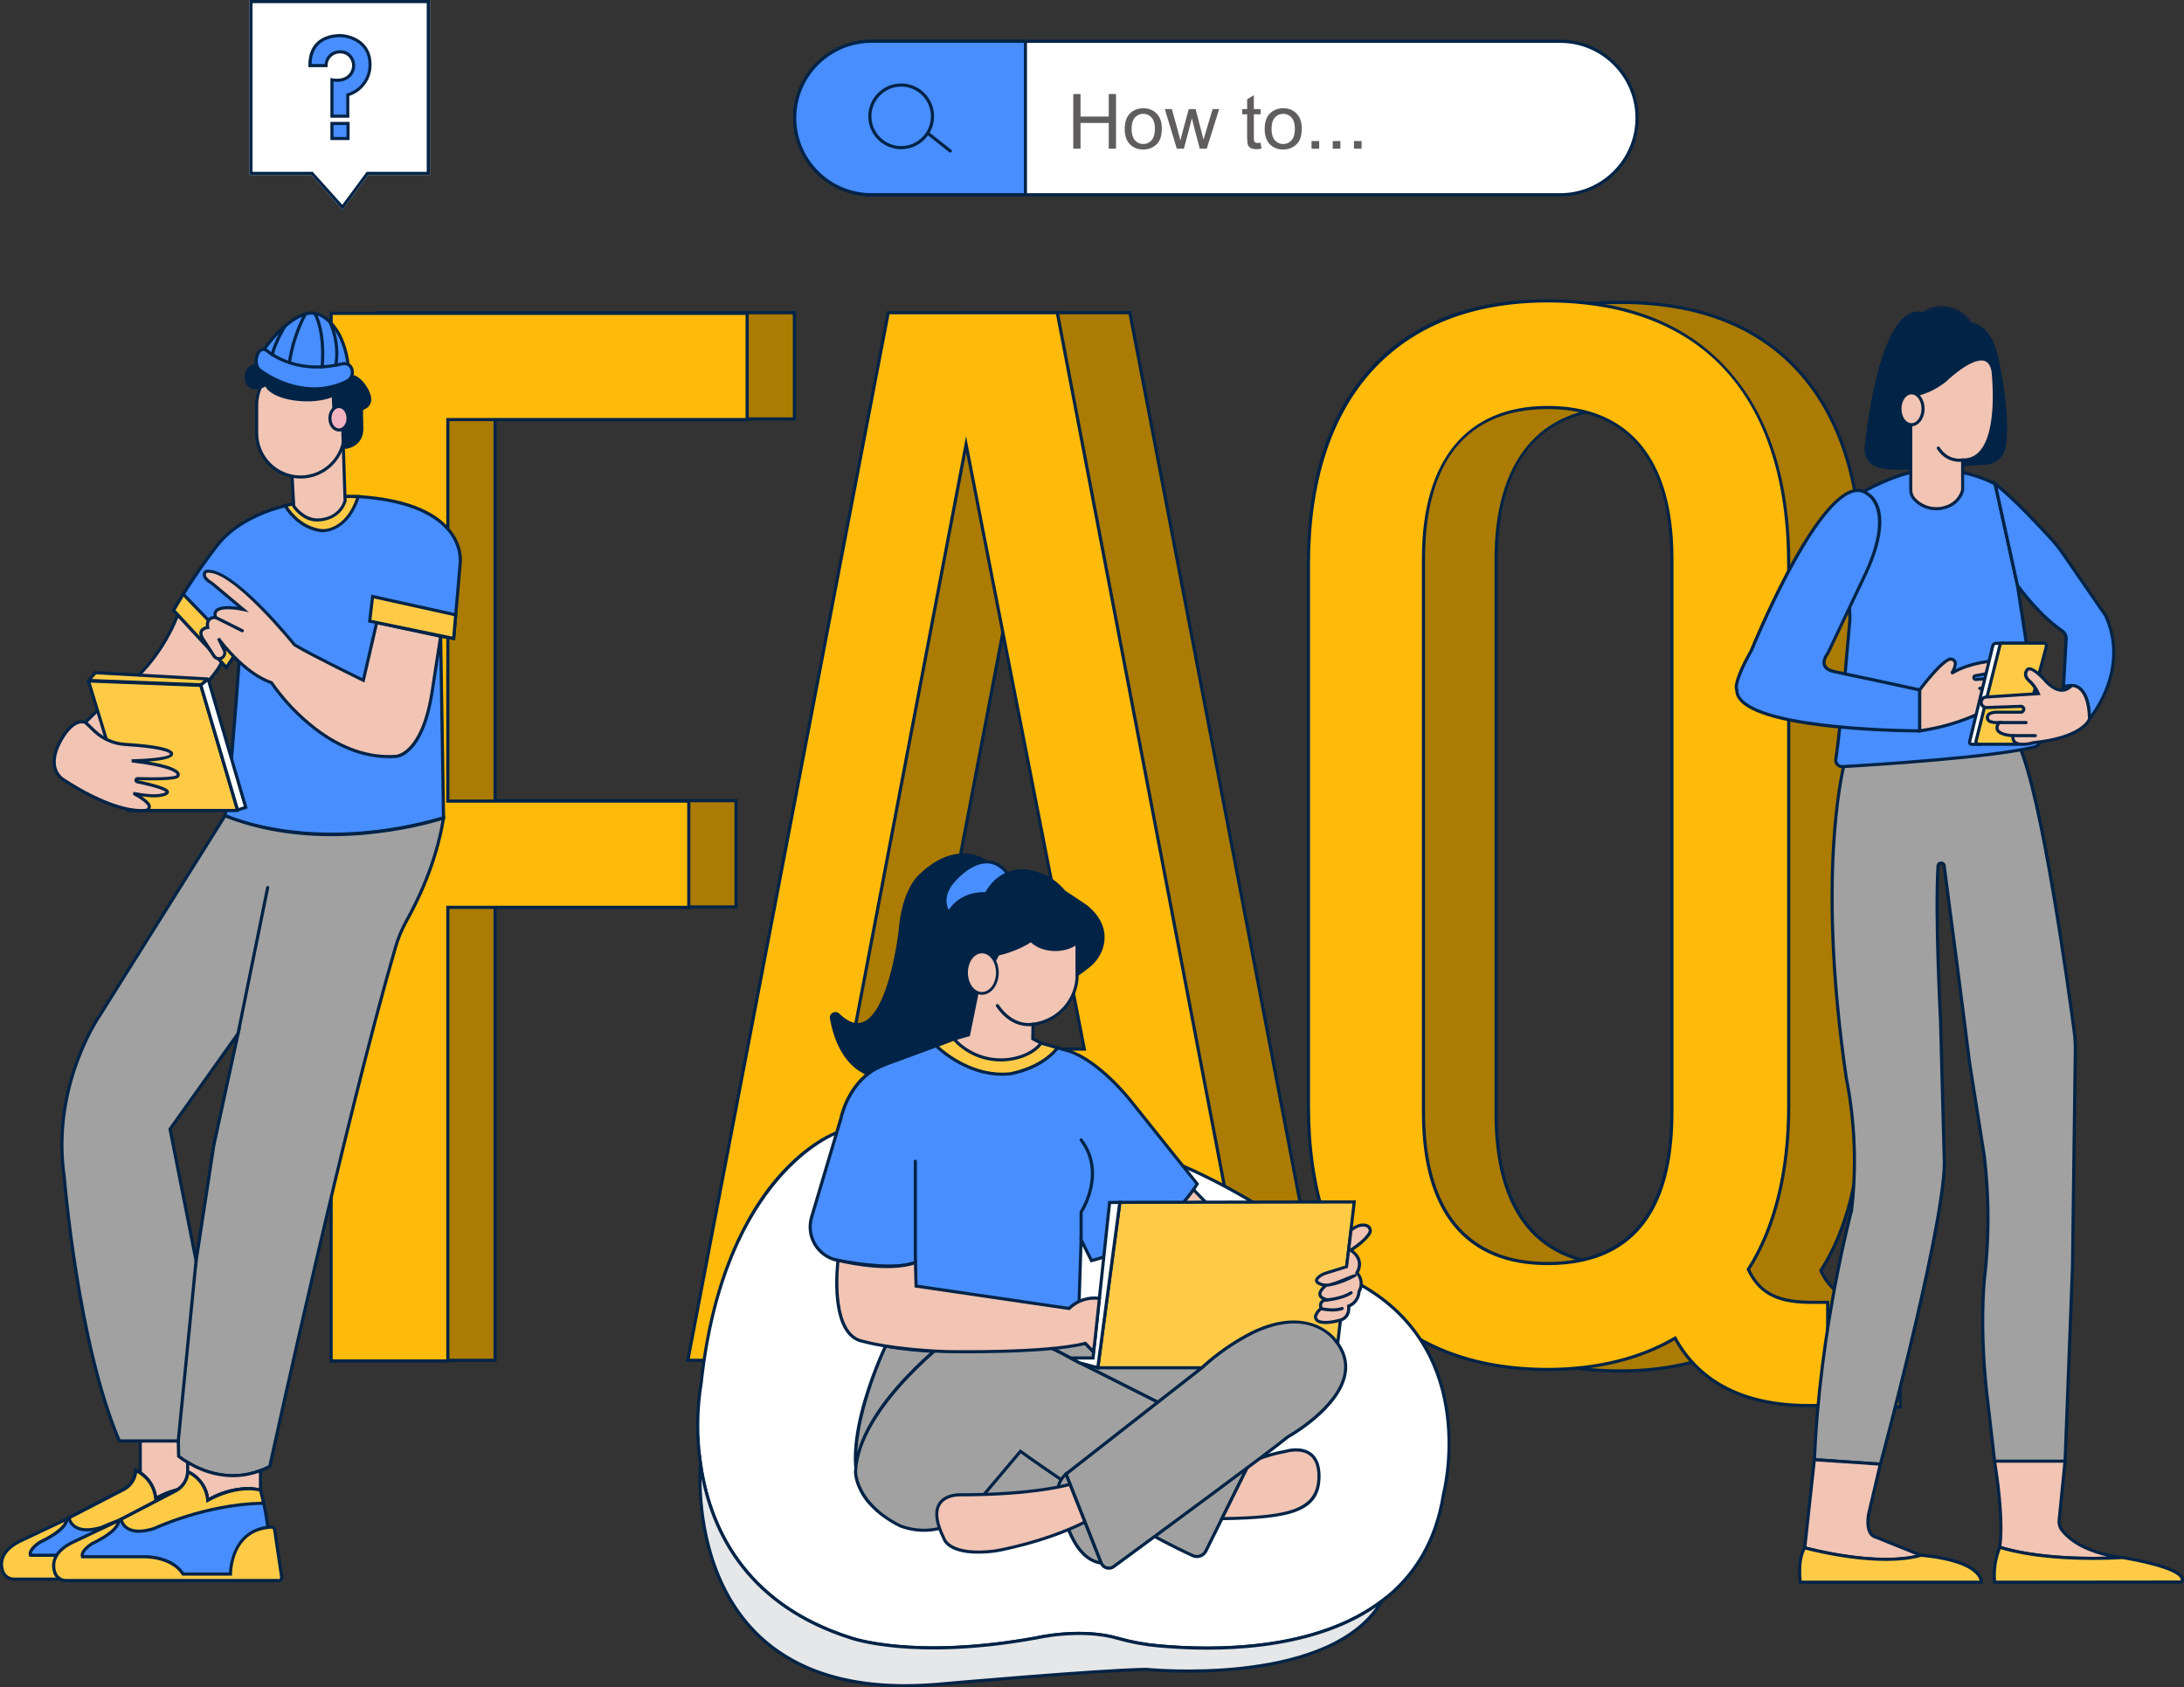 <?xml version="1.0" encoding="UTF-8"?>
<!DOCTYPE svg PUBLIC "-//W3C//DTD SVG 1.1//EN" "http://www.w3.org/Graphics/SVG/1.1/DTD/svg11.dtd">
<!-- Creator: CorelDRAW -->
<svg xmlns="http://www.w3.org/2000/svg" xml:space="preserve" width="184.54mm" height="142.566mm" version="1.1" style="shape-rendering:geometricPrecision; text-rendering:geometricPrecision; image-rendering:optimizeQuality; fill-rule:evenodd; clip-rule:evenodd"
viewBox="0 0 18454.56 14257.01"
 xmlns:xlink="http://www.w3.org/1999/xlink"
 xmlns:xodm="http://www.corel.com/coreldraw/odm/2003">
 <rect x="0" y="0" width="18454.56" height="14257.01" fill="#333333" stroke="none"/>
 <defs>
  <style type="text/css">
   <![CDATA[
    .fil6 {fill:#A1A1A1;fill-rule:nonzero}
    .fil14 {fill:#A1A1A1;fill-rule:nonzero}
    .fil16 {fill:#5F5D5D;fill-rule:nonzero}
    .fil1 {fill:#002346;fill-rule:nonzero}
    .fil5 {fill:#0D2445;fill-rule:nonzero}
    .fil2 {fill:#488EFE;fill-rule:nonzero}
    .fil8 {fill:#488EFE;fill-rule:nonzero}
    .fil3 {fill:#AB7B02;fill-rule:nonzero}
    .fil13 {fill:#E6E7E8;fill-rule:nonzero}
    .fil9 {fill:#F1C4B3;fill-rule:nonzero}
    .fil15 {fill:#F2B3C1;fill-rule:nonzero}
    .fil11 {fill:#F7A48B;fill-rule:nonzero}
    .fil4 {fill:#FFBA0A;fill-rule:nonzero}
    .fil10 {fill:#FFCB47;fill-rule:nonzero}
    .fil12 {fill:#FFCB47;fill-rule:nonzero}
    .fil0 {fill:white;fill-rule:nonzero}
    .fil7 {fill:black;fill-rule:nonzero;fill-opacity:0.302}
   ]]>
  </style>
 </defs>
 <g id="Layer_x0020_1">
  <g id="_2246389227472">
   <polygon class="fil0" points="3632.99,0 2107.36,0 2107.36,1478.28 2630.72,1478.28 2894.52,1771.98 3112.28,1478.28 3632.99,1478.28 "/>
   <g>
    <polygon class="fil0" points="2120.59,1465.05 2636.54,1465.05 2893.46,1751.07 3105.14,1465.05 3619.23,1465.05 3619.23,13.23 2120.59,13.23 "/>
    <path class="fil1" d="M2894.52 1771.98l-263.8 -293.7 -523.37 0 0 -1478.28 1525.11 0 0 1478.28 -520.72 0 -217.23 293.7zm-760.7 -320.16l508.55 0 250.04 278.35 206.12 -278.35 507.49 0 0 -1425.35 -1472.19 0 0 1425.35z"/>
   </g>
   <g>
    <path class="fil2" d="M2619.34 554.06l135.73 0c-0.26,-63.76 51.06,-115.62 114.83,-115.89l3.44 0c46.57,-1.59 89.16,26.72 105.83,70.11 14.55,35.98 11.11,76.73 -9.53,109.8 -23.02,37.84 -73.55,72.23 -164.85,56.36l0 306.93 134.16 0 0 -180.46c112.98,-33.34 189.98,-138.11 187.86,-255.86 0,-198.18 -177.81,-244.22 -253.75,-244.22 -57.94,0 -256.39,14.02 -253.75,253.22l0.01 0z"/>
    <path class="fil1" d="M2952.2 994.6l-160.35 0 0 -335.5 15.35 2.65c94.99,16.4 135.73,-24.34 151.34,-50.27 18.52,-29.37 21.7,-66.15 8.47,-98.16 -14.82,-38.36 -51.86,-63.76 -93.13,-61.91l-3.98 -0.01c-27.25,0 -52.92,10.85 -72.23,30.16 -19.31,19.31 -29.63,45.24 -29.63,72.5l0 13.23c0,0 -161.94,0 -161.94,0l0 -12.96c-1.06,-82.81 21.43,-147.9 66.68,-193.69 62.71,-63.24 152.14,-72.76 200.04,-72.76 74.08,0 266.71,46.3 266.71,257.19 2.12,119.86 -74.61,227.55 -187.86,265.39l0 183.9 0.52 0.25zm-134.15 -26.19l107.95 0 0 -177.28 9.53 -2.65c107.16,-31.49 180.46,-131.5 178.6,-243.16 0,-189.72 -173.84,-231.26 -240.52,-231.26 -43.66,0 -125.68,8.47 -181.51,64.82 -37.84,38.1 -57.68,92.6 -59.27,161.94l110.07 0c2.91,-29.37 15.61,-56.62 36.51,-77.79 24.08,-24.34 56.36,-37.84 90.75,-38.1l3.44 0c51.06,-2.12 99.22,29.9 118,78.58 16.14,39.42 12.17,84.93 -10.58,121.44 -14.55,24.08 -59.53,77.26 -162.73,64.56l0 278.62 -0.26 0.27z"/>
   </g>
   <g>
    <rect class="fil2" x="2804.82" y="1043.02" width="136" height="127"/>
    <path class="fil1" d="M2954.05 1183.26l-162.2 0 0 -153.19 162.2 0 0 153.19zm-136 -26.19l109.8 0 0 -100.81 -109.8 0 0 100.81z"/>
   </g>
  </g>
  <g id="_2246389241776">
   <g>
    <path class="fil3" d="M7676.48 9711.05l-341.32 1783.09 -910.2 0 1693.38 -8851.65 1428.8 0 1693.38 8851.65 -984.28 0 -341.59 -1783.09 -2238.18 0zm127 -846.7l1972 0 -998.83 -5109.26 -973.17 5109.26z"/>
    <path class="fil1" d="M11256.67 11507.36l-1011.27 0 -341.59 -1783.09 -2216.22 0 -341.32 1783.09 -937.18 0 2.91 -15.61 1695.5 -8862.5 1450.76 0 2.12 10.85 1696.29 8867.26zm-989.31 -26.46l957.29 0 -1688.36 -8825.19 -1406.82 0 -1688.36 8825.19 883.21 0 341.32 -1783.09 2260.14 0 341.59 1783.09zm-475.73 -2603.32l-2004.01 0 2.91 -15.61 985.87 -5176.47 1014.97 5192.34 0.26 -0.26zm-1972 -26.46l1939.99 0 -982.69 -5026.19 -957.29 5026.19 -0.01 0z"/>
   </g>
   <g>
    <path class="fil4" d="M7063.95 9711.05l-341.59 1783.09 -910.46 0 1693.38 -8851.65 1428.8 0 1693.38 8851.65 -984.02 0 -341.32 -1783.09 -2238.18 0zm126.74 -846.7l1972 0 -999.36 -5109.26 -972.64 5109.26z"/>
    <path class="fil1" d="M10643.61 11507.36l-1011 0 -2.12 -10.85 -339.21 -1772.24 -2216.22 0 -341.59 1783.09 -937.44 0 2.91 -15.61 1695.5 -8862.5 1450.76 0 2.12 10.85 1696.29 8867.26zm-989.04 -26.46l957.02 0 -1688.36 -8825.19 -1406.82 0 -1688.36 8825.19 883.48 0 341.59 -1783.09 2260.13 0 2.12 10.85 339.21 1772.24zm-475.73 -2603.32l-2004.02 0 2.91 -15.61 985.34 -5176.47 1015.5 5192.34 0.27 -0.26zm-1972 -26.46l1939.98 0 -983.22 -5026.19 -956.76 5026.19z"/>
   </g>
  </g>
  <g id="_2246389240288">
   <g>
    <polygon class="fil3" points="6219.38,6765.34 6219.38,7663.1 4183.34,7663.11 4183.34,11494.13 3196.95,11494.13 3196.95,2642.48 6712.57,2642.48 6712.57,3539.98 4183.34,3539.97 4183.34,6765.34 "/>
    <path class="fil1" d="M4196.57 11507.36l-1012.85 0 0 -8878.11 3542.08 0 0 923.96 -2529.23 -0.01 0 3198.91 2036.03 0 0 924.22 -2036.03 0 0 3831.02 0 0.01zm-986.4 -26.46l959.94 0 0 -3831.02 2036.03 0 0 -871.3 -2036.03 -0.01 0 -3251.83 2529.24 0 0 -871.04 -3489.18 0.01 0 8825.19z"/>
   </g>
   <g>
    <polygon class="fil4" points="5820.1,6768.78 5820.1,7666.54 3784.34,7666.54 3784.34,11499.15 2797.94,11499.15 2797.94,2647.5 6313.31,2647.5 6313.31,3545.26 3784.34,3545.26 3784.34,6768.78 "/>
    <path class="fil1" d="M3797.57 11512.38l-1012.86 0 0 -8878.11 3541.83 0 0 924.22 -2528.97 0 0 3197.06 2035.76 0 0 924.22 -2035.76 0 0 3832.61zm-986.4 -26.45l959.94 0 0 -3832.61 2035.77 0 0 -871.3 -2035.77 -0.01 0 -3249.98 2528.97 0.01 0 -871.3 -3488.91 -0.01 0 8825.2z"/>
   </g>
  </g>
  <g id="_2246389243408">
   <g>
    <path class="fil3" d="M15727.21 4780.91l0 4577.43c0,543.74 -113.77,1024.23 -341.59,1378.25 101.34,215.12 264.59,278.35 544,278.35l126.74 0.01 0 873.16 -164.32 -0.01c-555.65,0 -923.16,-202.15 -1125.58,-568.87 -278.35,164.32 -644.81,264.59 -1075.03,264.59 -1352.85,0 -2023.06,-885.33 -2023.06,-2225.75l0 -4577.16c0,-1353.12 670.21,-2225.75 2023.06,-2225.75 1365.55,-1.32 2035.76,871.3 2035.76,2225.75l0.01 0zm-3085.41 -52.92l0 4679.57c0,809.39 341.32,1277.18 1049.37,1277.18 708.05,0 1049.9,-467.79 1049.9,-1277.18l0 -4679.57c0,-796.69 -329.15,-1276.92 -1049.9,-1276.92 -720.75,0 -1049.37,480.24 -1049.37,1276.92z"/>
    <path class="fil1" d="M16069.6 11901.33l-177.55 0c-538.18,0 -918.4,-189.72 -1130.6,-563.85 -293.43,169.87 -663.07,259.57 -1070.01,259.57 -1294.12,0 -2036.29,-816.01 -2036.29,-2238.97l0 -4577.17c0,-693.49 170.67,-1241.47 507.49,-1629.09 351.91,-404.82 866.28,-609.88 1528.81,-609.88l3.18 -0.01c666.77,0 1183.79,204.8 1536.75,609.09 337.88,386.83 509.08,935.07 509.08,1629.88l0 4577.43c0,553.53 -117.48,1030.32 -339.74,1379.05 93.13,192.36 237.34,264.33 528.92,264.33l139.97 0.01 0 899.61zm-1298.09 -600.36l6.61 11.91c205.86,372.81 580.78,562 1113.94,562l151.08 -0.01 0 -846.7 -113.51 0.01c-252.95,0 -444.25,-48.68 -555.91,-286.02l-3.18 -6.61 3.97 -6.09c222,-345.03 339.47,-819.18 339.47,-1371.11l0.01 -4577.44c0,-688.2 -169.08,-1230.88 -502.46,-1612.69 -347.67,-397.94 -858.07,-599.83 -1516.91,-599.83l-3.18 0c-1277.18,0 -2009.84,806.48 -2009.84,2212.52l0 4577.17c0,1406.04 732.65,2212.52 2009.84,2212.52 407.73,0 777.1,-90.75 1068.42,-262.74l11.64 -6.88 0 -0.01zm-1080.32 -603c-695.08,0 -1062.6,-446.1 -1062.6,-1290.41l0 -4679.58c0,-831.88 377.31,-1290.15 1062.6,-1290.15 685.29,0 1063.13,446.1 1063.13,1290.15l0 4679.57c0,856.22 -357.73,1290.41 -1063.13,1290.41l0 0.01zm0 -7233.68c-677.88,0 -1036.14,436.84 -1036.14,1263.69l0 4679.57c0,826.85 358.26,1263.95 1036.14,1263.95 677.88,0 1036.67,-425.2 1036.67,-1263.95l0 -4679.57c0,-826.85 -358.52,-1263.69 -1036.67,-1263.69z"/>
   </g>
   <g>
    <path class="fil4" d="M15114.42 4770.06l0 4577.43c0,543.74 -113.77,1024.5 -341.32,1378.52 101.07,214.85 264.59,278.09 543.74,278.09l127 0 0 871.57 -164.32 0c-555.65,0 -923.43,-202.42 -1125.31,-569.14 -278.35,164.32 -645.07,264.59 -1075.03,264.59 -1353.12,0 -2023.06,-885.33 -2023.06,-2225.75l-0.01 -4577.43c0,-1353.12 669.95,-2225.75 2023.06,-2225.75 1365.03,3.18 2035.24,875.54 2035.24,2227.86l0 0.01zm-3086.2 -49.48l0 4678.78c0,809.39 341.32,1276.92 1049.37,1276.92 708.05,0 1049.63,-467.53 1049.63,-1276.92l0 -4678.78c0,-796.69 -328.89,-1277.45 -1049.63,-1277.45 -720.74,0 -1049.37,480.77 -1049.37,1277.45z"/>
    <path class="fil1" d="M15457.07 11888.9l-177.55 0c-538.45,0 -918.66,-189.72 -1130.34,-564.11 -293.43,169.87 -663.07,259.57 -1070.01,259.57 -1294.12,0 -2036.29,-816.01 -2036.29,-2238.97l0.01 -4577.45c0,-693.49 170.67,-1241.73 507.23,-1629.09 351.91,-404.82 866.28,-609.88 1529.08,-609.88 668.09,1.59 1186.17,207.71 1539.4,612.53 337.62,387.1 509.08,935.07 509.08,1628.56l0 4577.43c0,553.79 -117.48,1030.58 -339.47,1379.58 92.87,192.36 237.08,263.8 528.66,263.8l140.21 0 0 898.03zm-1297.82 -600.63l6.61 11.91c205.33,373.07 579.99,562.26 1113.67,562.26l151.08 0 0 -845.11 -113.77 0c-252.95,0 -444.25,-48.68 -555.65,-285.76l-3.18 -6.61 3.97 -6.09c222,-345.29 339.21,-819.44 339.21,-1371.38l0 -4577.43c0,-1425.09 -718.1,-2211.46 -2022.01,-2214.63 -1277.18,0 -2009.84,806.48 -2009.84,2212.52l0 4577.43c0,1406.04 732.65,2212.52 2009.84,2212.52 407.73,0 777.1,-90.75 1068.42,-262.74l11.64 -6.88 0.01 -0.01zm-1081.65 -598.77c-695.08,0 -1062.6,-446.1 -1062.6,-1290.15l0 -4678.78c0,-832.41 377.31,-1290.68 1062.6,-1290.68 685.29,0 1062.86,446.36 1062.86,1290.68l0 4678.78c0,856.22 -357.46,1290.15 -1062.86,1290.15zm0 -7233.15c-677.88,0 -1036.14,437.1 -1036.14,1264.22l0 4678.78c0,826.85 358.26,1263.69 1036.14,1263.69 677.88,0 1036.4,-425.2 1036.4,-1263.69l0 -4678.78c0,-827.12 -358.26,-1264.22 -1036.4,-1264.22z"/>
   </g>
  </g>
  <g id="_2246389247392">
   <g>
    <circle class="fil1" cx="16407.75" cy="2883.79" r="287.61"/>
    <path class="fil5" d="M16118.81 2808.91c41.28,-159.29 204.53,-255.6 364.08,-214.06 159.56,41.54 255.6,204.53 214.06,364.08 -41.28,159.29 -204.53,255.6 -364.08,214.06 -159.56,-41.54 -255.6,-204.53 -214.06,-364.08zm21.43 5.56c-38.36,147.64 50.8,298.72 198.18,337.09 147.64,38.36 298.72,-50.8 337.09,-198.18 38.37,-147.37 -50.8,-298.72 -198.18,-337.09 -147.64,-38.36 -298.72,50.8 -337.09,198.18z"/>
   </g>
   <g>
    <path class="fil6" d="M15588.04 6436.46c0,0 -250.84,871.83 12.44,2669.99 73.29,369.37 88.37,747.73 44.71,1121.61 0,0 -269.62,996.45 -313.28,2105.36l557.5 37.57c0,0 570.2,-2116.74 538.98,-2593l-31.49 -1164.21c0,0 -47.1,-879.24 -20.9,-1296.5 1.85,-31.49 47.63,-33.07 51.86,-1.85 51.59,392.65 169.87,1297.03 213.53,1655.28l125.41 795.9c41.8,350.05 41.8,703.81 0,1053.87 0,0 -45.24,423.34 30.43,1031.91l57.15 496.38 595.33 -0.01 62.71 -1648.14 23.81 -1824.36c0.79,-54.5 -2.38,-108.74 -9.79,-162.73 -51.59,-386.83 -278.35,-2027.83 -471.5,-2424.99 -0.79,-2.38 -1188.02,154.25 -1466.9,147.9l0 0.01z"/>
    <path class="fil1" d="M15899.46 12385.01l-581.05 -39.16 0.53 -12.96c43.13,-1097.79 311.16,-2098.22 313.81,-2108.27 43.39,-371.22 28.31,-747.2 -44.98,-1115.52 -260.89,-1780.97 -14.55,-2667.61 -12.17,-2676.34l2.91 -9.79 10.32 -0.01c222.26,5.29 1035.61,-94.99 1341.74,-132.82 89.26,-10.93 135.03,-12.87 137.32,-5.82 189.98,390.54 409.32,1956.92 472.03,2427.37 7.14,54.24 10.58,109.8 9.79,164.58l-23.81 1824.36 -63.24 1661.1 -619.94 0.01 -58.47 -508.02c-74.88,-603.01 -30.96,-1030.58 -30.43,-1034.82 41.8,-348.73 41.8,-702.22 0,-1050.96l-125.41 -795.36c-43.92,-360.37 -164.05,-1277.71 -213.53,-1655.55 -1.32,-10.58 -10.05,-11.11 -12.96,-11.11 -1.85,0 -11.64,1.06 -12.44,11.91 -25.93,411.7 20.37,1286.18 20.9,1294.91l31.49 1164.47c30.96,472.56 -516.22,2510.18 -539.51,2596.7l-2.91 10.58 0 0.54zm-553.79 -63.77l533.68 35.98c43.39,-162.2 565.43,-2126.79 535.8,-2578.18l-31.49 -1164.74c-0.53,-8.47 -46.83,-884.27 -20.64,-1297.56 1.32,-20.9 16.93,-35.98 37.84,-36.78 21.96,-1.06 37.57,13.23 40.22,34.13 49.74,377.84 169.87,1295.44 213.53,1655.28l125.41 795.36c42.07,351.11 42.07,706.72 0,1057.57 -0.53,3.97 -44.19,428.9 30.43,1028.73l55.83 484.74 570.73 0.02 62.18 -1635.44 23.81 -1824.1c0.79,-53.71 -2.38,-107.69 -9.53,-160.88 -44.19,-332.06 -273.32,-1999.52 -466.47,-2412.82 -17.2,1.85 -59.53,7.14 -113.51,13.76 -298.99,37.04 -1080.85,133.35 -1327.72,133.35 -2.38,0 -5.03,0 -7.41,0 -25.66,100.81 -229.67,980.31 15.35,2654.64 73.55,370.43 88.64,749.32 44.71,1125.05 -3.18,11.91 -268.03,1002.01 -312.75,2091.6l0.01 0.27z"/>
   </g>
   <path class="fil2" d="M17436.21 5804.61c0,0 3.7,17.99 41.28,10.05 9.26,-6.88 17.99,-14.55 26.46,-22.49 -23.02,-8.73 -49.21,-3.97 -67.73,12.44l-0.01 0z"/>
   <g>
    <path class="fil7" d="M17436.21 5804.61c0,0 3.7,17.99 41.28,10.05 9.26,-6.88 17.99,-14.55 26.46,-22.49 -23.02,-8.73 -49.21,-3.97 -67.73,12.44l-0.01 0z"/>
   </g>
   <g>
    <path class="fil8" d="M16145.53 3992.43c0,0 -150.28,26.46 -400.85,161.14 0,0 -156.63,65.62 -112.98,1074.5 0,0 -73.29,891.15 -119.33,1186.96 -4.5,29.63 15.61,57.41 45.24,61.91 3.7,0.53 7.41,0.79 11.38,0.53 270.41,-15.61 1263.69,-77.52 1621.68,-165.9 36.51,-9 60.06,-44.19 54.24,-81.23l-197.39 -1284.33 -188.92 -857.02c-86.78,-44.45 -179.13,-76.99 -274.65,-96.57l-438.42 0.01z"/>
    <path class="fil1" d="M15566.08 6490.7c-3.44,0 -6.88,0 -10.32,-0.79 -36.78,-5.56 -62.18,-40.22 -56.36,-76.99 45.51,-292.11 118.53,-1177.17 119.33,-1185.9 -42.86,-987.98 104.25,-1078.47 121.18,-1085.62 248.45,-133.61 397.41,-160.88 403.76,-161.94l2.38 0c0,0 441.07,0 441.07,0 96.84,19.84 190.25,52.65 278.09,97.9l5.56 2.91 190.25 863.1 197.65 1285.12c6.88,44.19 -20.64,85.46 -64.29,96.04 -355.87,87.84 -1333.01,149.49 -1624.06,166.17 -1.32,0 -2.38,0 -3.7,0l-0.54 0zm580.78 -2485.05c-13.76,2.65 -161.41,33.6 -395.83,159.55 -2.12,1.06 -147.9,91.55 -106.1,1062.33 -0.79,10.58 -73.82,896.7 -119.59,1189.61 -3.44,22.23 11.91,43.39 34.13,46.83 2.91,0.53 5.82,0.53 8.47,0.53 290.52,-16.67 1265.54,-78.32 1619.3,-165.64 29.9,-7.41 49.21,-35.98 44.45,-66.41l-197.39 -1284.33 -187.34 -850.14c-83.61,-42.33 -172.52,-73.29 -264.33,-92.34l-435.77 0.01z"/>
   </g>
   <g>
    <path class="fil9" d="M16841.14 3135.15c0,0 93.13,759.64 -256.92,751.97l0 254.8c-17.2,62.71 -62.97,113.77 -123.83,137.05 -79.64,32.81 -170.67,23.55 -242.1,-24.61 -15.88,-10.85 -30.43,-23.55 -43.39,-37.84 -18.79,-21.17 -29.37,-48.42 -29.37,-76.73l0 -579.19 43.92 -174.64 0 -50.27c89.43,-20.9 172.78,-61.65 244.49,-119.06 0,0 356.93,-350.85 407.2,-81.49l0 0.01z"/>
    <path class="fil1" d="M16362.23 4311.53c-52.92,0 -105.83,-15.61 -151.08,-46.3 -16.67,-11.38 -32.01,-24.87 -45.77,-39.95 -21.17,-23.55 -32.54,-53.98 -32.81,-85.46l0.53 -582.37 43.39 -173.05 0 -59 10.05 -2.38c87.05,-20.37 169.61,-60.59 239.19,-116.68 8.2,-8.2 225.96,-220.41 350.85,-180.99 40.22,12.7 66.15,48.68 77.26,107.42l0 0.79c2.65,20.9 60.59,511.2 -107.16,696.67 -40.22,44.45 -90.49,68 -149.49,69.85l-0.53 245.28c-17.99,66.41 -67.2,120.91 -131.76,145.79 -33.07,13.76 -68,20.37 -102.92,20.37l0.27 0zm-203.74 -749.32l0 577.61c0,25.14 9.26,49.21 25.93,68 12.17,13.49 26.19,25.4 41.01,35.72 68,46.04 153.99,54.77 229.93,23.28 56.36,-21.7 99.48,-69.06 115.89,-126.74l0 -266.45 13.23 0c57.68,1.32 105.04,-19.05 142.88,-61.12 157.96,-174.64 102.66,-659.1 100.81,-675.77 -9,-48.15 -29.1,-77.26 -59.27,-87.05 -109.8,-34.13 -323.86,173.58 -325.98,175.69 -70.91,56.89 -153.46,98.16 -240.52,120.12l-0.53 43.13 -43.39 173.05 0 0.54z"/>
   </g>
   <path class="fil1" d="M16888.77 3034.61c0,0 111.13,507.76 55.83,755.93 -16.93,73.55 -79.64,127.79 -155.05,133.61l-205.33 16.93 0 -53.98c336.82,20.9 262.74,-702.75 262.74,-702.75 -6.88,-101.07 -38.89,-124.35 -38.89,-124.35 -109.54,-106.36 -374.13,156.63 -374.13,156.63 -150.55,119.06 -244.49,119.06 -244.49,119.06l0 50.27 -43.92 174.64 0 405.88c0,0 -135.73,14.02 -263.54,-12.96 -80.7,-16.93 -134.67,-92.87 -125.94,-174.9 42.33,-390.8 212.74,-1561.62 696.4,-993.28 0,0 267.5,-209.3 406.15,139.7 0,0 9.53,30.43 30.16,109.54l0.01 0.01z"/>
   <g>
    <path class="fil8" d="M16858.87 4089l188.66 857.02c0,0 172.78,245.01 376.25,383.39 23.02,15.61 36.25,42.07 34.93,69.85l-22.75 405.35c0,0 213.26,-100.28 219.35,269.36 0,0 350.85,-401.12 137.85,-871.04l-357.46 -519.4c-30.43,-44.45 -63.76,-86.52 -100.01,-126.47 -102.92,-113.24 -323.33,-350.32 -476.79,-468.06l-0.02 0z"/>
    <path class="fil1" d="M17642.59 6108.63l-0.53 -34.4c-2.12,-131.23 -32.01,-218.56 -86.25,-252.42 -53.18,-33.07 -113.77,-5.56 -114.3,-5.03l-20.11 9.53 24.08 -427.58c1.06,-23.02 -10.05,-45.24 -29.1,-58.21 -203.21,-138.11 -377.84,-384.19 -379.69,-386.83l-2.12 -4.76 -196.33 -892.47 28.84 21.96c141.02,108.21 338.15,315.13 478.39,469.65 36.51,40.22 70.64,83.34 101.07,127.79l357.46 519.4c215.12,474.14 -135.2,883.21 -138.91,887.18l-22.49 25.93 0 0.26zm-145.79 -329.68c22.49,0 48.15,4.76 73.03,20.37 57.68,35.98 90.22,115.89 97.37,238.14 72.23,-98.16 289.2,-442.13 114.04,-828.97l-356.4 -517.28c-29.9,-43.66 -63.24,-85.73 -98.95,-125.15 -106.89,-117.74 -301.11,-324.92 -446.1,-443.45l180.19 818.12c17.46,24.34 182.31,249.25 371.49,378.1 26.72,17.99 42.33,49.21 40.75,81.49l-21.7 385.51c11.91,-3.44 28.05,-6.61 46.57,-6.61l-0.29 -0.27z"/>
   </g>
   <g>
    <path class="fil9" d="M16220.68 5829.48c0,0 153.99,-209.3 243.16,-256.13 19.05,-10.58 43.13,-3.7 53.45,15.35 3.44,6.35 5.29,13.49 5.03,20.64 -3.18,25.4 -12.17,49.74 -26.46,70.91 -1.59,2.38 1.32,5.56 3.7,3.97 37.84,-23.81 157.43,-87.05 376.25,-104.25 11.11,-0.79 21.43,6.35 24.34,17.2 7.14,28.58 -7.67,83.61 -208.24,111.39 -7.94,1.06 -13.76,8.2 -13.76,16.14l0 0c0,8.73 7.14,15.88 15.88,15.88 0.53,0 0.79,0 1.32,0l195.8 -12.96c48.42,-3.44 90.49,32.81 93.93,81.23 0.53,6.61 0,13.49 -0.79,20.11 -11.64,65.35 -76.2,148.7 -293.7,213.53 -149.75,65.62 -307.99,110.07 -469.91,132.29l0 -345.29 0 -0.02z"/>
    <path class="fil1" d="M16207.71 6189.86l0 -364.61 2.65 -3.44c6.35,-8.73 156.9,-212.21 247.66,-259.83 25.14,-13.76 57.15,-4.76 70.91,20.64 4.5,8.47 6.88,17.99 6.61,27.52 -1.85,15.88 -5.82,31.22 -11.91,45.77 58.21,-30.16 171.72,-74.61 351.38,-88.64 16.93,-1.06 33.34,10.05 37.84,26.72 3.97,16.4 1.06,32.81 -9,47.36 -25.4,37.57 -96.04,64.56 -210.09,80.43 -1.32,0 -2.65,1.59 -2.65,3.18l2.91 16.14 0 -12.96 196.33 -12.96c26.99,-1.85 52.92,6.61 73.29,24.34 20.37,17.73 32.81,42.07 34.66,69.06 0.53,7.67 0,15.35 -1.06,23.02 -16.67,93.66 -118.53,169.08 -302.69,223.85 -149.49,65.35 -308.78,110.33 -471.76,132.82l-14.82 2.12 -0.26 -0.54zm25.93 -355.88l0 325.98c155.58,-22.75 307.46,-66.15 451.65,-129.12 218.29,-65.09 275.97,-146.84 286.02,-204 0.79,-5.29 1.06,-11.11 0.79,-16.93 -1.32,-19.84 -10.58,-38.1 -25.66,-51.06 -15.08,-12.96 -34.4,-19.58 -54.24,-17.99l-195.8 12.96 0.01 -0.01c-9.79,0 -16.93,-2.91 -22.49,-8.47 -5.56,-5.56 -8.47,-12.7 -8.47,-20.37 0,-14.29 10.58,-26.72 24.87,-28.84 132.82,-18.52 177.81,-47.63 192.36,-69.06 5.82,-8.47 7.41,-17.2 5.29,-26.19 -1.06,-4.5 -5.56,-7.67 -10.58,-7.41 -213.79,16.67 -330.21,76.99 -370.43,102.13 -6.35,3.97 -14.55,2.91 -19.58,-2.38 -5.29,-5.29 -6.09,-13.49 -1.85,-19.84 13.23,-19.58 21.43,-42.07 24.34,-65.35 0,-3.7 -1.06,-8.47 -3.44,-12.7 -7.14,-12.7 -23.28,-17.46 -35.98,-10.32 -79.64,41.8 -216.17,222 -236.55,248.98l-0.26 0zm259.04 -160.61c0,0 0,0 0,0 0,0 0,0 0,0z"/>
   </g>
   <g>
    <path class="fil9" d="M16233.38 13142c-375.98,105.83 -983.75,-62.71 -983.75,-62.71l81.49 -745.62 557.5 37.57 -100.28 426.78c-24.87,175.43 56.36,187.86 56.36,187.86l388.68 156.1 0 0.02z"/>
    <path class="fil1" d="M15937.56 13189.63c-333.91,0 -686.61,-96.57 -691.38,-97.63l-10.58 -2.91 84.14 -768.9 585.28 39.42 -103.72 441.6c-22.23,157.43 45.24,171.99 46.04,171.99l2.65 0.79 424.14 170.4 -36.78 10.32c-90.22,25.4 -193.95,34.93 -299.52,34.93l-0.27 0zm-673.65 -119.86c79.64,20.9 585.81,146.31 927.66,69.59l-350.58 -140.76c-13.23,-3.18 -90.22,-28.31 -65.62,-202.15l97.1 -413.02 -529.72 -35.72 -78.85 722.07 0.01 -0.01z"/>
   </g>
   <g>
    <path class="fil9" d="M17937.61 13160.52c-701.7,37.57 -1040.11,-87.58 -1040.11,-87.58 37.57,-256.92 -43.92,-726.83 -43.92,-726.83l595.33 0.01 -49.48 500.61c-2.91,28.31 4.76,56.62 21.96,79.38 141.02,186.81 455.62,228.61 508.55,234.43l7.68 -0.01z"/>
    <path class="fil1" d="M17684.14 13180.63c-526.28,0 -788.21,-94.19 -791.12,-95.25l-9.79 -3.7 1.59 -10.32c36.78,-251.89 -43.13,-718.1 -43.92,-722.86l-2.65 -15.35 625.22 0 -50.8 514.9c-2.65,25.14 4.23,50.01 19.31,70.38 136.79,180.99 440.01,222.79 499.55,229.4l6.36 0c0,0 0.79,25.93 0.79,25.93 -90.75,4.76 -175.43,6.88 -254.27,6.88l-0.26 0zm-772.08 -116.42c56.36,17.99 352.96,103.45 896.97,88.64 -122.5,-27.78 -300.05,-89.16 -397.94,-218.82 -19.05,-25.4 -27.78,-56.89 -24.61,-88.64l48.15 -486.32 -565.69 0c13.76,82.81 73.55,470.44 42.86,704.87l0.26 0.26z"/>
   </g>
   <g>
    <path class="fil10" d="M18432.66 13367.44l-1579.08 1.59c-9.26,-100.81 5.82,-202.42 43.92,-296.08 0,0 338.41,125.15 1040.11,87.58 607.77,106.63 495.06,206.91 495.06,206.91l-0.01 0z"/>
    <path class="fil1" d="M16841.67 13382.25l-1.06 -11.91c-9.53,-102.39 6.09,-206.91 44.98,-302.16l4.76 -11.91 11.91 4.5c3.44,1.32 344.5,123.56 1034.82,86.78l1.59 0.01c0,0 1.59,0 1.59,0 320.69,56.36 493.2,119.33 512.52,187.34 5.82,20.64 -3.97,36.51 -10.85,42.6l-3.7 3.44 -5.04 -0.01 -1591.25 1.59 -0.27 -0.27zm63.77 -292.9c-32.54,84.4 -46.04,175.96 -39.42,266.45l1560.3 -1.59c1.32,-2.65 2.38,-7.14 0.53,-12.96 -7.94,-25.93 -71.97,-94.19 -490.03,-167.49 -622.58,33.34 -964.44,-62.97 -1031.64,-84.4l0.26 -0.01z"/>
   </g>
   <g>
    <path class="fil10" d="M16741.13 13369.02l-1528.81 0c-24.61,-211.68 37.31,-291.05 37.31,-291.05 0,0 608.56,169.34 983.75,62.71 532.63,51.33 507.76,228.35 507.76,228.35l-0.01 -0.01z"/>
    <path class="fil1" d="M16752.77 13382.25l-1552.09 0 -1.32 -11.64c-24.87,-214.59 37.31,-297.4 39.95,-300.84l5.56 -6.88 8.47 2.38c6.09,1.59 609.36,166.96 976.61,62.71l2.38 -0.79 2.37 0c321.48,31.22 444.51,108.48 491.35,167.76 32.54,41.28 28.31,74.35 28.05,75.67l-1.59 11.38 0.26 0.25zm-1528.54 -26.45l1502.88 0c-1.85,-10.32 -7.41,-26.72 -23.28,-46.04 -44.19,-54.5 -161.67,-125.68 -469.38,-155.58 -348.73,97.9 -899.88,-39.95 -978.99,-60.85 -12.96,22.75 -47.89,102.13 -31.49,262.48l0.27 0z"/>
   </g>
   <g>
    <ellipse class="fil9" cx="16151.88" cy="3453.98" rx="97.63" ry="134.67"/>
    <path class="fil1" d="M16151.88 3601.62c-61.12,0 -110.6,-66.15 -110.6,-147.64 0,-81.49 49.74,-147.64 110.6,-147.64 60.86,0 110.6,66.15 110.6,147.64 0,81.49 -49.74,147.64 -110.6,147.64zm0 -269.35c-46.57,0 -84.67,54.5 -84.67,121.71 0,67.21 37.84,121.71 84.67,121.71 46.83,0 84.67,-54.5 84.67,-121.71 0,-67.21 -37.84,-121.71 -84.67,-121.71z"/>
   </g>
   <g>
    <path class="fil8" d="M16220.68 5829.48l0 346.35c0,0 -1547.86,-1.59 -1544.69,-346.35 0,0 -40.48,-43.66 122.5,-332.06 0,0 645.34,-1591.52 983.75,-1322.96 0,0 250.57,126.47 -37.57,714.4l-298.46 629.73c0,0 -102.66,121.97 52.92,156.37 1.06,1.32 295.55,60.59 721.54,154.52l0 -0.01z"/>
    <path class="fil1" d="M16233.91 6189.06l-13.23 0c-51.33,0 -1261.57,-4.23 -1511.35,-256.66 -30.16,-30.43 -45.77,-63.76 -46.57,-99.22 -10.58,-20.9 -15.88,-94.46 124.09,-342.38 20.11,-50.01 514.9,-1261.31 868.39,-1354.44 49.74,-12.96 94.72,-3.97 134.14,26.72 21.96,11.91 250.04,153.72 -33.07,731.33l-300.31 632.37c0,0 -40.75,49.21 -27.52,87.84 7.67,22.23 32.28,38.1 73.29,47.1l4.76 1.06c10.58,2.38 41.54,8.73 82.29,17.46 120.91,25.4 345.82,72.23 634.49,136l10.32 2.38 0 370.16 0.27 0.27zm-536.07 -2032.06c-11.64,0 -23.55,1.59 -35.98,5.03 -340.53,89.69 -846.17,1327.72 -851.19,1340.42 -150.02,265.65 -124.35,318.83 -124.09,319.36l3.44 3.97 -1.06 3.97c-0.26,29.9 12.44,57.41 38.89,84.14 228.61,230.99 1344.65,247.66 1479.34,248.72l0 -322.54c-283.64,-62.44 -504.58,-108.74 -623.91,-133.61 -56.62,-11.91 -78.05,-16.4 -87.05,-19.05l0 0.53c-50.8,-11.11 -82.02,-32.81 -92.6,-64.56 -16.67,-48.95 23.55,-102.39 31.22,-111.92l297.67 -628.41c277.82,-567.02 45.77,-695.61 43.39,-696.93 -25.14,-19.58 -50.54,-29.1 -78.32,-29.1l0.26 -0.01z"/>
   </g>
   <path class="fil1" d="M16728.43 5830.01c-6.35,0 -11.91,-4.5 -12.96,-10.85 -1.32,-7.14 3.44,-14.02 10.85,-15.35l163.26 -28.84c7.14,-1.32 14.02,3.44 15.35,10.85 1.32,7.14 -3.44,14.02 -10.85,15.35l-163.26 28.84c0,0 -1.59,0 -2.38,0l-0.01 0z"/>
   <path class="fil11" d="M16984.28 5828.95c-79.38,42.07 -166.43,67.73 -255.86,74.88 79.38,-42.07 166.43,-67.47 255.86,-74.88z"/>
   <g>
    <path class="fil0" d="M16915.23 5433.92l-52.92 2.38c-11.11,0.53 -20.37,8.2 -23.02,19.05l-196.33 812.3c-2.12,9.26 3.44,18.52 12.7,20.64 1.32,0.26 2.65,0.53 4.23,0.53l68.27 0 187.07 -854.9z"/>
    <path class="fil1" d="M16659.37 6302.05c-2.12,0 -4.5,-0.26 -6.88,-0.79 -7.67,-1.85 -14.55,-6.61 -18.79,-13.49 -4.24,-6.88 -5.56,-15.08 -3.7,-23.02l196.33 -812.3c3.97,-16.4 18.52,-28.31 35.19,-29.1l70.11 -3.18 -193.16 882.15 -79.37 -0.01 0.27 -0.26zm239.19 -854.11l-35.72 1.59c-5.03,0 -9.53,3.97 -10.85,9l-196.33 812.3c-0.53,1.85 1.06,4.23 2.91,4.76l58.74 0c0,0 180.99,-827.65 180.99,-827.65l0.26 0z"/>
   </g>
   <g>
    <path class="fil12" d="M16697.73 6260.51l201.89 -809.13c2.38,-10.32 11.38,-17.46 21.96,-17.46l348.2 0c12.7,0 22.75,10.58 22.75,23.28 0,1.85 -0.26,3.7 -0.79,5.56l-216.44 809.13c-2.91,10.05 -11.91,16.93 -22.23,16.93l-333.11 0c-12.44,0 -22.75,-10.05 -23.02,-22.49 0,-1.85 0,-3.97 0.79,-5.82z"/>
    <path class="fil1" d="M16719.7 6302.05c-19.58,0 -35.72,-15.88 -35.98,-35.72 0,-2.91 0.26,-6.09 1.06,-9l0 0c0,0 201.89,-809.13 201.89,-809.13 3.7,-16.14 17.99,-27.52 34.66,-27.52l348.19 0.01c9.79,0 18.79,3.97 25.66,10.85 6.61,6.88 10.32,16.14 10.32,25.66 0,2.91 -0.53,5.82 -1.06,8.73l-216.44 809.13c-4.5,15.61 -18.79,26.72 -34.93,26.72l-333.37 0 0 0.27zm-9.26 -38.37l0 0c0,0 -0.26,1.59 -0.26,2.38 0,5.29 4.23,9.53 9.53,9.53l333.11 0c4.23,0 8.2,-2.91 9.53,-7.41l216.44 -808.86c0.26,-5.03 -0.53,-7.41 -2.38,-9.26 -1.85,-1.85 -4.23,-2.91 -6.88,-2.91l-348.21 0c-4.5,0 -7.94,2.91 -9,7.14l-201.89 809.39 0.01 0z"/>
   </g>
   <g>
    <path class="fil9" d="M17656.08 6073.97c0,0 -43.66,156.63 -469.91,200.56 0,0 -195.01,58.21 -175.96,-58.74 0,0 -193.69,-3.97 -118.53,-110.6 -24.61,2.38 -49.48,0 -73.03,-7.14 -19.58,-6.61 -30.16,-27.78 -23.55,-47.1 3.18,-9.53 9.79,-17.2 18.79,-21.7 20.64,-8.73 42.86,-12.96 65.35,-11.64l196.6 0.01c13.76,0 24.87,-11.38 24.61,-25.14 0,-0.53 0,-0.79 0,-1.32l0 0c-1.06,-13.49 -12.96,-23.55 -26.46,-22.75l-287.61 10.32c-24.61,0.79 -45.24,-18.26 -46.04,-42.86 0,-0.53 0,-1.06 0,-1.59l0 0c0,-24.08 18.79,-43.66 42.6,-44.71l440.81 -28.58c-18.52,-43.39 -46.3,-81.76 -81.49,-112.98 0,0 -50.01,-43.66 -12.44,-87.58 0,0 18.79,-50.27 144.2,81.49 0,0 127,163.52 229.67,50.27 -0.53,0 145.79,-19.05 152.4,281.79l-0.01 0.01z"/>
    <path class="fil1" d="M17092.24 6302.31c-28.31,0 -56.89,-5.29 -75.41,-21.7 -14.55,-12.7 -21.43,-30.43 -20.9,-52.39 -32.54,-2.38 -107.42,-12.17 -128.85,-54.5 -8.2,-16.14 -7.67,-34.4 1.59,-54.77 -17.99,-0.53 -35.98,-3.18 -53.71,-8.47 -13.23,-4.5 -23.55,-13.49 -29.63,-25.4 -6.09,-12.17 -6.88,-25.66 -2.65,-38.36 4.23,-12.7 13.49,-23.28 25.4,-29.1 23.02,-10.05 47.63,-14.29 71.7,-12.96l195.81 0c6.35,0 11.64,-5.56 11.64,-11.91 -0.53,-6.88 -6.35,-11.38 -12.7,-11.38l-288.14 10.32c-32.01,1.06 -58.47,-23.81 -59.53,-55.3 0,-33.07 24.08,-58.47 55.03,-59.8l421.49 -27.25c-17.2,-34.66 -41.28,-65.88 -70.38,-91.55 -20.37,-17.73 -49.48,-62.44 -14.82,-104.51 3.18,-5.82 10.05,-12.44 20.64,-14.55 30.96,-6.35 77.79,24.61 143.93,94.19 1.59,1.85 65.88,83.61 135.47,85.99 26.72,0.53 51.86,-10.58 74.08,-34.4 2.12,-3.18 6.61,-5.56 14.82,-5.82 25.93,-0.79 155.31,12.17 161.67,294.76l0 1.85c0,0 -0.53,1.85 -0.53,1.85 -1.85,6.61 -51.06,165.64 -481.03,210.09 -6.35,2.12 -50.8,14.82 -95.25,14.82l0.26 0.27zm-173.57 -212.47l-16.14 23.02c-14.29,20.37 -18.26,36.78 -12.17,49.21 16.14,31.75 94.19,40.22 120.12,40.75l15.08 0c0,0 -2.38,15.08 -2.38,15.08 -3.18,19.84 0.26,33.87 10.85,43.13 31.49,27.78 118,10.05 148.7,1.06 388.95,-40.22 454.3,-174.37 460.65,-190.25 -3.7,-149.23 -42.6,-214.06 -74.61,-242.1 -24.87,-21.96 -49.21,-24.61 -58.74,-24.87 -26.99,27.78 -57.41,41.01 -91.81,39.95 -81.76,-3.18 -151.08,-91.55 -153.99,-95.25 -78.58,-82.55 -110.33,-86.78 -118,-85.73 -3.18,0.26 -3.97,1.59 -4.23,1.85l-1.85 2.91c-28.84,33.87 9.53,68 11.11,69.32 36.51,32.28 65.88,73.03 84.93,117.74l7.14 16.93 -459.06 29.63c-17.46,0.79 -30.69,14.55 -30.43,31.75 0.53,18.52 14.82,31.49 32.54,31.49l287.61 -10.32c19.84,-1.85 38.1,14.29 39.95,34.66 0,23.28 -16.67,40.48 -37.57,40.48l-196.6 0.01c-20.9,-1.32 -41.54,2.65 -60.33,10.58 -5.03,2.65 -9.53,7.67 -11.64,13.76 -4.23,12.7 2.65,26.46 15.35,30.69 21.7,6.35 44.71,8.73 67.73,6.61l28.05 -2.65 -0.26 0.54z"/>
   </g>
   <path class="fil1" d="M16558.29 3902.2c-44.19,0 -130.18,-13.49 -190.77,-108.74 -3.97,-6.09 -2.12,-14.29 3.97,-18.26 6.09,-3.97 14.29,-2.12 18.26,3.97 74.61,117.48 190.51,95.25 191.57,94.99 6.88,-1.59 14.29,3.18 15.61,10.32 1.32,7.14 -3.18,14.29 -10.32,15.61 -0.26,0 -11.38,2.12 -28.58,2.12l0.26 -0.01z"/>
   <path class="fil1" d="M17120.03 6118.42l-228.35 0c-7.41,0 -13.23,-5.82 -13.23,-13.23 0,-7.41 5.82,-13.23 13.23,-13.23l228.35 0c7.41,0 13.23,5.82 13.23,13.23 0,7.41 -5.82,13.23 -13.23,13.23z"/>
   <path class="fil1" d="M17198.34 6229.02l-187.86 0c-7.41,0 -13.23,-5.82 -13.23,-13.23 0,-7.41 5.82,-13.23 13.23,-13.23l187.86 0.01c7.41,0 13.23,5.82 13.23,13.23 0,7.41 -5.82,13.23 -13.23,13.23l0 -0.01z"/>
  </g>
  <g id="_2246456872080">
   <g>
    <path class="fil0" d="M13184.48 349l-5821.01 0c-357.99,0 -648.25,290.26 -648.25,648.25 0,357.99 290.26,648.25 648.25,648.25l5821.01 0c357.99,0 648.25,-289.99 648.25,-648.25 0,-358.26 -290.26,-648.25 -648.25,-648.25z"/>
    <path class="fil1" d="M13184.48 1658.73l-5821.01 0c-364.87,0 -661.48,-296.61 -661.48,-661.48 0,-364.87 296.61,-661.48 661.48,-661.48l5821.01 0c364.87,0 661.48,296.61 661.48,661.48 0,364.87 -296.61,661.48 -661.48,661.48zm-5821.01 -1296.5c-350.05,0 -635.02,284.97 -635.02,635.02 0,350.05 284.97,635.02 635.02,635.02l5821.01 0c350.05,0 635.02,-284.97 635.02,-635.02 0,-350.05 -284.97,-635.02 -635.02,-635.02l-5821.01 0z"/>
   </g>
   <g>
    <path class="fil2" d="M8664.73 349l0 1296.5 -1301.26 0c-357.99,0 -648.25,-289.99 -648.25,-648.25 0,-358.26 290.26,-648.25 648.25,-648.25l1301.26 0z"/>
    <path class="fil1" d="M8677.96 1658.46l-1314.49 0c-364.61,0 -661.48,-296.61 -661.48,-661.48 0,-364.87 296.61,-661.48 661.48,-661.48l1314.49 0 0 1322.69 0 0.27zm-1314.49 -1296.5c-350.32,0 -635.02,284.97 -635.02,635.02 0,350.05 284.97,635.02 635.02,635.02l1288.3 0 0 -1270.3 -1288.3 0 0 0.26z"/>
   </g>
   <g>
    <path class="fil1" d="M7614.83 1260.78c-153.19,0 -277.82,-124.62 -277.82,-277.82 0,-153.19 124.62,-277.82 277.82,-277.82 153.19,0 277.82,124.62 277.82,277.82 0,153.19 -124.62,277.82 -277.82,277.82zm0 -529.18c-138.64,0 -251.36,112.71 -251.36,251.36 0,138.64 112.71,251.36 251.36,251.36 138.64,0 251.36,-112.71 251.36,-251.36 0,-138.64 -112.71,-251.36 -251.36,-251.36z"/>
    <path class="fil1" d="M8029.97 1289.09c-2.91,0 -5.82,-1.06 -8.2,-2.91l-184.16 -145.26c-5.82,-4.5 -6.61,-12.96 -2.12,-18.52 4.5,-5.82 12.96,-6.61 18.52,-2.12l184.16 145.26c5.82,4.5 6.61,12.96 2.12,18.52 -2.65,3.18 -6.61,5.03 -10.32,5.03z"/>
   </g>
  </g>
  <g id="_2246456876064">
   <g>
    <path class="fil0" d="M12196.23 12630.29c-65.09,416.2 -260.89,702.49 -518.87,897.76 -571.26,432.6 -1447.85,418.58 -1881.51,379.16 -117.48,-9.79 -233.64,-30.96 -347.14,-63.24 -317.51,-93.13 -687.94,-5.03 -687.94,-5.03 -1053.6,192.63 -1574.32,0 -1574.32,0 -914.43,-291.05 -1194.9,-957.56 -1267.39,-1472.46l0 0.01c-33.07,-226.23 -30.96,-456.42 6.09,-682.12 192.89,-1786.53 1145.42,-2113.3 1145.42,-2113.3l1561.09 -446.63 1366.35 728.68c937.45,410.64 1503.41,1005.45 1503.41,1005.45 1022.91,577.61 694.82,1771.71 694.82,1771.71l-0.01 0.01z"/>
    <path class="fil1" d="M10199.36 13938.96c-152.14,0 -290.52,-8.2 -404.56,-18.52 -118,-10.05 -235.49,-31.22 -349.52,-63.76 -310.37,-91.02 -677.62,-5.82 -681.32,-5.03 -1045.66,191.3 -1576.7,1.59 -1581.99,-0.53 -923.16,-293.96 -1203.37,-968.67 -1275.86,-1483.04 -33.07,-227.82 -31.22,-458.8 6.09,-686.08 100.01,-925.54 407.47,-1453.41 647.98,-1733.07 261.68,-304.28 496.11,-387.1 506.17,-390.54l1566.91 -448.21 4.76 2.38 1366.35 728.68c905.96,396.89 1473.25,973.43 1505.26,1006.51 1007.3,570.2 709.1,1748.68 699.58,1784.94 -60.06,383.39 -236.28,687.94 -523.9,905.43 -427.84,323.86 -1021.59,400.32 -1486.21,400.32l0.26 0.53zm-1080.58 -150.55c106.1,0 223.32,10.58 333.65,42.86 112.18,31.75 228.35,52.92 344.5,62.71 458.8,41.8 1311.58,48.15 1872.52,-376.51 282.06,-213.53 454.83,-512.78 513.84,-889.29l0 -1.59c3.44,-11.91 313.81,-1190.93 -688.2,-1756.63l-3.18 -2.38c-5.56,-5.82 -575.22,-597.71 -1499.18,-1002.54l-1362.64 -726.57 -1556.06 445.04c-8.73,3.18 -946.18,345.82 -1135.9,2101.92 -37.04,225.44 -38.89,453.51 -6.09,678.68 71.44,506.96 347.67,1171.88 1258.4,1461.87 5.82,2.12 530.77,189.19 1567.97,-0.53 2.12,-0.53 161.67,-37.57 360.37,-37.57l0 0.53z"/>
   </g>
   <g>
    <path class="fil8" d="M8061.99 8778.89l-608.56 224.11c0,0 -262.74,87.58 -350.32,455.36l-245.54 826.85c-48.42,162.99 54.5,332.59 221.47,364.34 222,41.8 506.96,76.46 654.33,17.73l17.73 613.06 1208.66 158.75c0,0 118.8,-26.46 155.58,-354.02l19.58 -608.56 87.58 175.16c0,0 577.87,-122.77 893.26,-648.25l-560.67 -700.64c0,0 -260.36,-334.71 -524.95,-422.29l-233.11 -66.15 -735.3 -35.19 0.25 -0.25z"/>
    <path class="fil1" d="M8960.54 11452.32l-2.38 0c0,0 -1219.77,-160.61 -1219.77,-160.61l-17.46 -605.92c-155.58,51.33 -434.19,16.4 -644.28,-23.28 -83.08,-15.61 -156.1,-66.15 -200.04,-138.38 -44.19,-72.5 -55.83,-160.88 -31.75,-242.63l245.54 -826.85c88.11,-369.9 347.67,-460.39 358.79,-464.09l610.68 -224.91 740.85 35.72 233.11 66.15c265.92,88.11 520.98,413.02 531.83,426.78l566.23 707.78 -4.76 7.94c-314.6,524.42 -895.91,653.28 -901.73,654.33l-10.05 2.12 -68.79 -137.58 -17.99 556.44c-37.57,334.18 -160.61,365.4 -165.9,366.46l-2.38 0.53 0.25 -0.01zm-1196.22 -183.89l1194.63 156.9c14.02,-5.29 111.13,-52.65 143.67,-342.12l21.17 -659.63 106.36 212.47c76.99,-19.31 582.9,-161.41 869.98,-631.85l-554.85 -693.49c-2.65,-3.44 -261.15,-332.86 -518.87,-418.05l-230.99 -65.62 -731.06 -34.93 -605.92 223.05c-2.91,1.06 -257.45,90.22 -342.12,446.1l-245.81 827.38c-21.96,74.35 -11.64,155.05 28.84,221.2 40.22,65.88 106.63,111.92 182.57,126.21 214.85,40.48 501.41,76.46 647.19,18.26l17.73 -7.14 17.99 620.73 -0.52 0.54z"/>
   </g>
   <g>
    <path class="fil9" d="M10085.06 10051.84l732.65 755.41 -833.2 248.72 -495.58 -502.73c0,0 319.1,-118 596.13,-501.41l-0.01 0z"/>
    <path class="fil1" d="M9980.81 11070.78l-515.16 -522.57 18.79 -6.88c3.18,-1.06 318.83,-121.44 590.04,-496.91l9 -12.7 758.32 781.86 -861.25 257.19 0.25 0zm-469.12 -512.78l476.52 483.41 805.16 -240.25 -706.99 -728.95c-236.28,320.95 -503.52,454.3 -574.7,485.8l0.01 0z"/>
   </g>
   <g>
    <path class="fil6" d="M7483.6 11373.21c0,0 -484.47,1010.47 -116.68,1343.33l1804.25 -105.83 945.92 -691.11 175.16 -412.5 -1052.81 -84.93 -68.26 -71.44c0,0 -992.75,150.81 -1687.56,22.49z"/>
    <path class="fil1" d="M7362.15 12730.04l-4.23 -3.7c-370.96,-335.5 93.66,-1317.14 113.51,-1358.94l4.5 -9.26 10.05 1.85c684.76,126.47 1673.28,-21.17 1683.06,-22.49l6.88 -1.06 69.59 72.76 1066.04 85.99 -183.9 432.6 -2.91 2.12 -949.09 693.49 -3.98 0c0,0 -1809.81,106.36 -1809.81,106.36l0.27 0.27zm129.11 -1342.01c-46.57,101.07 -450.07,1005.45 -119.59,1315.02l1794.73 -105.3 939.83 -686.61 166.43 -392.39 -1039.58 -83.87 -66.94 -70.11c-88.9,12.96 -1016.56,141.82 -1675.13,23.28l0.27 -0.01z"/>
   </g>
   <g>
    <path class="fil1" d="M8333.46 7281.83c0,0 -236.02,-186.81 -551.41,111.13 0,0 -149.23,116.95 -175.96,473.88 0,0 -122.5,1097.79 -524.42,706.72 -23.02,-22.49 -61.91,-1.85 -56.36,29.63 24.87,142.61 98.16,385.24 309.57,470.17 0,0 16.93,-26.46 153.19,-83.08l573.9 -211.68 122.77 -34.93 70.11 -367.78c0,0 -47.63,-28.31 -58.74,-59 0,0 -274.91,-61.12 -248.19,-378.89 5.56,-78.58 29.37,-155.05 69.32,-223.05l44.71 -167.23 271.47 -266.18 0.02 0.27z"/>
    <path class="fil1" d="M7339.66 9089.26l-9.53 -3.18c-218.56,-87.84 -292.9,-338.68 -317.51,-480.24 -3.44,-20.11 6.09,-39.42 24.34,-49.21 18.26,-9.79 39.69,-6.61 54.24,7.67 71.44,69.59 137.85,94.19 197.39,72.76 224.91,-80.7 304.02,-764.93 304.81,-771.81 26.72,-358.26 174.64,-477.86 180.99,-482.88 319.1,-301.64 565.43,-112.98 567.82,-111.13l11.64 9.26 -279.67 274.12 -45.24 166.96c-38.63,65.88 -62.18,141.02 -67.47,217.23 -25.4,302.96 235.22,364.34 237.87,365.14l7.14 1.59 2.38 6.88c7.67,21.43 41.01,44.98 53.18,52.12l7.94 4.76 -73.29 384.98 -130.7 37.04 -572.84 211.41c-125.68,52.12 -146.31,77.26 -147.11,78.32l-6.09 7.94 -0.27 0.27zm-280.74 -511.72c-3.7,0 -7.14,1.06 -9.79,2.38 -6.35,3.44 -12.44,10.58 -10.58,21.17 23.55,134.41 92.87,370.96 293.43,456.95 14.29,-12.7 52.39,-38.63 151.34,-79.64l574.43 -211.94 115.89 -33.07 66.94 -350.85c-14.02,-9.26 -41.54,-29.9 -53.71,-54.24 -43.13,-12.44 -276.76,-93.93 -251.89,-391.06 5.82,-79.38 29.9,-157.96 70.11,-227.02l45.24 -169.08 262.74 -257.45c-51.86,-32.81 -255.6,-132.29 -521.78,119.06 -2.38,1.85 -145.79,119.33 -171.72,465.15 -3.18,29.37 -81.76,708.05 -322.27,794.03 -69.85,24.87 -145.26,-1.59 -224.64,-78.85 -4.23,-4.23 -9,-5.82 -13.49,-5.82l-0.27 0.26z"/>
   </g>
   <g>
    <path class="fil6" d="M8622.93 12262.51c0,0 761.49,562.52 1454.2,881.09 42.07,19.31 92.08,2.12 112.71,-39.42l417.26 -841.41 -1528.81 -770.75c0,0 -718.1,-420.43 -998.57,-227.82 0,0 -825.53,603.53 -850.67,1168.97 0,0 -7.67,267.5 377.84,460.12 39.95,15.08 81.49,25.66 123.83,31.49 186.54,26.19 373.6,-45.77 494.26,-190.51l397.94 -471.5 0 -0.26z"/>
    <path class="fil1" d="M10113.64 13165.02c-14.02,0 -28.31,-2.91 -41.8,-9.26 -643.22,-295.81 -1354.18,-807.8 -1446.53,-875.27l-390.01 461.97c-124.35,149.23 -313.81,222 -506.17,195.01 -43.13,-6.09 -85.73,-16.93 -126.74,-32.28 -389.74,-194.74 -386.83,-461.71 -386.3,-472.82 25.14,-565.43 822.09,-1154.42 855.96,-1179.29 284.44,-195.54 983.49,209.82 1013.12,227.02l1539.93 776.31 -423.08 853.31c-17.2,34.93 -51.86,55.03 -88.11,55.03l-0.26 0.27zm-1492.83 -920.25l10.05 7.41c7.67,5.56 768.37,565.43 1451.82,879.77 35.98,16.67 77.79,1.85 95.25,-33.34l411.44 -829.76 -1517.17 -764.93c-7.94,-4.5 -714.92,-414.35 -985.07,-228.61 -7.94,5.82 -820.24,606.18 -844.84,1158.65 0,2.38 -1.85,261.68 370.43,447.69 37.84,14.02 78.58,24.61 119.86,30.16 183.37,25.93 363.55,-43.66 482.36,-186.01l405.88 -481.03 -0.02 -0.01z"/>
   </g>
   <g>
    <path class="fil9" d="M10607.1 12337.38c83.08,-34.4 169.61,-59.53 257.98,-74.88 0,0 280.2,-87.58 280.2,210.09 0,297.67 -256.66,350.05 -820.24,359.05l225.7 -455.36 56.36 -38.89z"/>
    <path class="fil1" d="M10303.87 12845.13l236.81 -477.59 61.65 -42.07c83.87,-34.66 171.46,-60.06 260.62,-75.67 3.7,-1.32 129.12,-39.42 216.44,24.87 52.39,38.63 79.11,105.3 79.11,198.18 0,306.93 -256.92,362.75 -832.94,372.01l-21.42 0.01 -0.27 0.26zm256.92 -459.59l-214.59 433.13c543.47,-9.79 786.1,-64.29 786.1,-345.56 0,-84.14 -23.02,-143.67 -68.26,-177.02 -76.73,-56.36 -193.69,-20.9 -195.01,-20.64 -88.64,15.61 -174.11,40.22 -255.6,73.82l-52.39 36.25 -0.26 0.01z"/>
   </g>
   <g>
    <polygon class="fil12" points="9462.48,10159.26 9276.2,11556.83 11279.42,11556.83 11442.95,10155.82 "/>
    <path class="fil1" d="M11291.33 11570.06l-2030.21 0 189.72 -1424.03 2006.92 -3.7 -1.59 14.82 -164.85 1412.92 0.01 -0.01zm-1999.78 -26.46l1976.23 0 160.61 -1374.55 -1954.01 3.44 -182.84 1371.11 0.01 0z"/>
   </g>
   <g>
    <polygon class="fil0" points="9462.48,10159.26 9375.95,10160.59 9235.99,11474.28 9047.06,11474.28 9123.27,11515.56 9276.2,11556.83 "/>
    <path class="fil1" d="M9287.31 11573.5l-170.4 -46.3 -121.97 -66.15 229.14 0 139.96 -1313.43 113.51 -1.85 -190.25 1427.73zm-159.01 -70.38l136.79 37.04 182.31 -1367.41 -59.53 0.79 -139.96 1313.96 -148.7 0.01 28.84 15.61 0.26 0z"/>
   </g>
   <g>
    <path class="fil13" d="M11676.32 13528.05c-431.28,740.85 -1989.2,577.34 -1989.2,577.34 -388.95,3.97 -1772.77,126.74 -1772.77,126.74 -2182.62,181.51 -1998.19,-1838.91 -1995.55,-1865.64 72.5,514.9 352.96,1181.14 1267.39,1472.46 0,0 520.72,192.63 1574.32,0 0,0 370.43,-88.11 687.94,5.03 113.51,32.28 229.67,53.45 347.14,63.24 433.93,39.42 1310.52,53.45 1880.72,-379.16l0.01 -0.01z"/>
    <path class="fil1" d="M7646.05 14257c-547.71,0 -975.81,-153.19 -1274.8,-456.95 -545.33,-553.79 -466.21,-1425.88 -465.41,-1434.62l10.85 -110.07 15.35 109.54c71.44,506.7 347.67,1171.62 1258.4,1461.61 5.82,2.12 530.77,189.19 1567.97,-0.53 3.18,-0.79 376.78,-87.58 694.02,5.29 112.18,31.75 228.35,52.92 344.5,62.71 458.8,41.54 1311.84,48.15 1871.72,-376.51l52.65 -39.95 -33.34 57.15c-430.49,739.8 -1986.29,585.54 -2001.9,583.96 -382.6,3.97 -1756.36,125.41 -1770.12,126.74 -92.87,7.67 -182.84,11.64 -269.62,11.64l-0.27 -0.01zm-1718.25 -1761.13c0.26,261.42 49.74,866.28 462.24,1285.39 340.79,346.09 853.31,493.2 1523.52,437.63 13.76,-1.32 1388.84,-122.77 1773.83,-126.74 16.4,1.59 1471.66,145.79 1940.25,-512.25 -566.23,388.42 -1385.4,381.27 -1832.83,340.53 -118,-9.79 -235.49,-31.22 -349.52,-63.76 -310.37,-91.02 -677.62,-5.82 -681.32,-5.03 -1045.66,191.3 -1576.7,1.59 -1581.99,-0.53 -848.55,-270.41 -1153.89,-862.31 -1254.17,-1355.5l-0.01 0.26z"/>
   </g>
   <g>
    <path class="fil12" d="M8061.99 8778.89l-151.08 57.94c0,0 264.59,271.21 619.94,236.81 0,0 264.59,-38.36 405.62,-220.14l-138.64 -39.42 -735.83 -35.19z"/>
    <path class="fil1" d="M8469.47 9089.79c-326.24,0 -565.43,-241.05 -568.08,-243.69l-14.02 -14.29 172.52 -66.15 2.64 0c0,0 738.74,35.72 738.74,35.72l157.43 44.71 -11.91 15.35c-142.61,183.9 -403.24,223.58 -414.08,225.17 -21.43,2.12 -42.6,3.18 -63.24,3.18zm-534.22 -248.19c60.33,54.5 296.34,247.4 594.27,218.82 1.85,-0.26 245.28,-37.57 383.92,-199.77l-117.74 -33.6 -731.59 -34.93 -128.85 49.48z"/>
   </g>
   <g>
    <path class="fil2" d="M8333.46 7554.1c-236.55,-14.02 -317.51,161.14 -317.51,161.14 0,0 -95.51,-124.62 44.71,-275.97 0,0 259.04,-312.48 453.77,-56.89 -58.47,24.34 -109.01,64.56 -145.79,116.15l-35.19 55.56 0.01 0.01z"/>
    <path class="fil1" d="M8018.86 7740.63l-13.23 -17.2c0,0 -100.54,-135.2 45.51,-292.9 5.03,-6.09 135.73,-161.67 285.5,-161.67 1.59,0 2.91,0 4.5,0 69.85,1.32 131.76,37.04 184.16,105.57l10.32 13.76 -15.88 6.61c-56.36,23.28 -104.78,61.91 -139.96,111.65l-38.89 61.65 -7.67 -0.53c-224.38,-12.7 -301.64,146.58 -304.81,153.46l-9.26 19.84 -0.28 -0.26zm317.78 -445.57c-137.32,0 -264.33,151.08 -265.65,152.66 -101.34,109.27 -73.55,203.21 -55.03,241.31 30.69,-46.83 123.03,-156.1 310.37,-148.7l30.96 -48.95c35.19,-49.48 81.76,-88.64 136,-114.3 -44.71,-53.45 -96.04,-80.96 -152.93,-82.02 -1.32,0 -2.65,0 -3.97,0l0.25 0.01z"/>
   </g>
   <g>
    <path class="fil9" d="M8679.02 7546.16c-233.9,0 -423.34,189.45 -423.34,423.34l0 264.59c0,33.87 4.5,66.68 11.91,98.16l-83.87 411.97 -122.77 34.93c11.38,13.49 23.55,26.19 36.51,37.84 133.88,120.91 319.36,166.43 494,121.71 154.52,-39.95 205.33,-124.35 205.33,-124.35l-70.11 -37.04 2.38 -122.77c210.09,-24.87 373.34,-203.21 373.34,-420.17l0 -264.59c0,-233.9 -189.45,-423.34 -423.34,-423.34l-0.02 -0.28z"/>
    <path class="fil1" d="M8457.3 8968.6c-134.67,0 -265.92,-49.48 -368.57,-142.08 -13.49,-12.17 -26.19,-25.4 -37.84,-39.16l-12.96 -15.35 134.41 -38.36 81.76 -401.38c-7.67,-33.34 -11.64,-66.15 -11.64,-98.16l0 -264.59c0,-240.52 195.8,-436.31 436.31,-436.31 240.52,0 436.31,195.8 436.31,436.31l0 264.59c0,217.23 -159.82,400.85 -373.6,431.55l-1.85 103.72 75.14 39.69 -7.14 11.91c-2.12,3.7 -55.3,89.43 -213.26,130.18 -45.51,11.64 -91.81,17.46 -137.58,17.46l0.5 -0.02zm-372.81 -182.84c6.88,7.41 14.29,14.55 21.7,21.43 130.97,118.27 311.16,162.73 482.09,118.8 113.77,-29.37 169.34,-83.87 188.92,-107.42l-63.76 -33.6 2.65 -142.35 11.38 -1.32c206.39,-24.34 361.96,-199.24 361.96,-407.2l0 -264.59c0,-226.23 -184.16,-410.38 -410.38,-410.38 -226.23,0 -410.38,184.16 -410.38,410.38l0 264.59c0,30.96 3.97,62.97 11.64,94.99l0.79 2.91 -0.53 2.91 -85.46 419.64 -110.33 31.49 -0.27 -0.28z"/>
   </g>
   <g>
    <path class="fil6" d="M9008.17 12454.07c0,0 -105.83,87.58 -52.92,192.63 0,0 69.59,524.69 350.05,560.14l-297.14 -752.76 0.01 0z"/>
    <path class="fil1" d="M9325.94 13222.71l-22.23 -2.91c-280.73,-35.45 -355.35,-527.07 -361.17,-569.4 -54.77,-112.18 56.09,-205.86 57.41,-206.65l14.02 -11.64 311.95 790.6 0.02 -0.01zm-322.8 -745.62c-25.14,26.46 -72.76,90.49 -35.98,163.52l1.32 4.23c0.53,5.03 67.47,485.8 315.92,544.53l-281.26 -712.28 0 0.01z"/>
   </g>
   <g>
    <path class="fil9" d="M9042.04 12541.11c0,0 -279.15,89.16 -926.07,89.16 0,0 -332.86,-17.46 -140.23,368.05 0,0 35.19,157.43 437.9,105.83 0,0 406.94,-68.53 755.14,-244.49l-126.74 -318.57 0 0.01z"/>
    <path class="fil1" d="M8264.67 13127.45c-256.13,0 -296.61,-108.48 -301.11,-124.62 -67.2,-134.67 -78.58,-237.34 -34.4,-304.81 56.62,-86.52 182.31,-80.96 187.6,-80.7 636.08,0 918.66,-87.58 921.57,-88.64l11.64 -3.7 135.73 340.79 -10.58 5.29c-346.09,174.9 -754.88,245.01 -758.85,245.81 -57.15,7.41 -107.42,10.58 -151.08,10.58l-0.51 0.01zm-154.25 -484.21c-23.55,0 -117.21,4.23 -159.82,69.32 -38.89,59.53 -26.46,153.72 36.51,280.2l1.06 2.91c0,0 40.22,144.73 423.61,95.78 3.44,-0.53 400.32,-68.79 740.32,-237.87l-118 -296.61c-59.53,16.4 -348.73,86.52 -918.4,86.52 0,0 -2.12,0 -5.56,0l0.27 -0.26z"/>
   </g>
   <g>
    <path class="fil9" d="M9289.7 10970.76l-38.89 366.19 -11.38 84.67 -68.26 -71.44c-332.86,87.58 -1173.73,70.11 -1173.73,70.11 -472.82,-17.46 -700.64,-85.46 -700.64,-85.46 -297.67,-50.27 -215.65,-685.29 -215.65,-685.29 467.26,105.83 653.54,17.46 653.54,17.46l5.82 199.77 1292.79 189.19c67.47,-67.2 162.2,-98.69 256.39,-85.2l0.01 0.01z"/>
    <path class="fil1" d="M9248.69 11450.21l-81.76 -85.46c-335.77,84.93 -1161.56,68.79 -1169.76,68.53 -469.38,-17.2 -701.7,-85.2 -704.08,-85.99 -304.81,-51.33 -228.35,-672.86 -224.91,-699.31l1.85 -14.29 14.02 3.18c455.89,103.19 643.22,19.31 645.07,18.26l17.99 -8.47 6.09 208.5 1275.6 186.81c69.59,-66.41 167.23,-98.16 262.74,-84.14l12.44 1.85 -40.22 378.63 -15.08 111.92 0.01 -0.01zm-2156.16 -784.78c-9.53,93.13 -51.33,613.06 206.39,656.72 3.7,1.06 233.64,68 699.05,85.2 8.2,0 842.73,16.4 1170.03,-69.59l7.41 -1.85 54.77 57.41 7.67 -57.94 37.57 -352.96c-85.73,-8.47 -171.72,22.23 -232.84,83.08l-4.5 4.5 -6.35 -1.06 -1303.64 -190.77 -5.56 -192.36c-56.36,19.05 -247.66,64.03 -629.73,-20.37l-0.27 -0.02z"/>
   </g>
   <g>
    <path class="fil9" d="M11416.49 10393.96c0,0 71.7,-64.56 136.79,-35.72 24.34,10.85 32.28,41.8 17.73,64.29 -16.4,25.14 -47.1,61.91 -105.04,104.25l-52.92 37.04c0,0 122.5,68.26 52.92,190.77 40.75,43.13 47.89,107.95 17.46,158.75 -2.38,54.5 -36.78,102.66 -87.58,122.5 0,0 17.46,105.83 -87.58,122.77 0,0 -192.63,52.92 -192.63,-35.19 0,0 9.79,-41.54 47.63,-66.41 0,0 -30.16,-73.55 57.41,-73.55 0,0 -140.23,-17.73 -17.46,-122.77 0,0 -133.88,-15.61 -52.65,-76.73 16.93,-12.7 36.51,-21.7 56.89,-28.05l170.93 -52.92 38.1 -309.04 0 0.01z"/>
    <path class="fil1" d="M11199.78 11187.47c-28.84,0 -57.15,-4.5 -75.41,-18.52 -14.29,-10.85 -21.7,-26.46 -21.7,-45.51l0 -2.91c0.79,-1.85 10.32,-41.01 45.51,-68.53 -3.18,-12.96 -6.09,-35.72 6.35,-54.5 4.5,-6.61 10.05,-11.91 17.2,-16.14 -13.23,-7.41 -25.4,-17.99 -29.9,-33.6 -6.88,-23.02 3.97,-48.95 33.6,-78.85 -24.34,-5.82 -56.36,-17.73 -62.71,-41.01 -4.76,-17.46 5.56,-35.72 30.16,-54.24 16.93,-12.7 37.31,-22.75 60.85,-29.9l162.99 -50.54 37.84 -305.6 3.7 -3.18c3.18,-2.91 78.85,-69.85 150.81,-37.84 14.55,6.61 25.66,19.05 30.43,34.93 4.76,16.4 2.38,33.87 -6.88,48.42 -15.88,24.61 -47.63,63.24 -108.48,107.69l-37.57 26.46c18.79,14.29 48.15,42.33 59.53,83.34 9.53,33.87 4.76,69.32 -14.02,105.83 38.1,46.04 44.19,111.92 14.55,164.32 -3.7,55.03 -37.04,103.72 -86.52,126.74 1.06,17.2 0,53.18 -21.7,83.08 -17.2,23.81 -43.39,38.63 -77.79,44.19 -7.94,2.12 -60.33,16.14 -110.6,16.14l-0.23 -0.27zm-71.17 -62.45c0.26,10.05 3.97,17.46 11.38,23.02 34.13,25.93 130.44,7.41 164.85,-2.12 92.08,-14.82 78.85,-104.25 78.05,-108.21l-1.59 -10.32 9.79 -3.97c46.04,-17.99 77.26,-61.65 79.38,-110.86l0 -3.18c0,0 1.85,-2.91 1.85,-2.91 27.25,-45.77 20.9,-104.51 -15.88,-143.14l-6.61 -6.88 4.76 -8.47c18.79,-33.07 24.08,-64.56 15.88,-93.93 -13.23,-47.63 -57.94,-75.41 -63.5,-78.58l-16.93 137.32 -178.87 55.56c-20.64,6.35 -38.36,15.08 -52.92,25.93 -17.2,12.96 -21.96,22.23 -20.64,26.72 3.18,11.64 37.31,23.02 67.2,26.72l29.63 3.44 -22.49 19.31c-33.87,28.84 -49.74,53.71 -44.98,69.59 5.82,19.58 43.13,28.58 55.56,30.43l-1.59 25.93c-22.75,0 -37.57,5.29 -44.45,15.35 -10.32,15.61 -0.79,39.95 -0.79,40.22l3.97 10.05 -9 5.82c-29.37,19.31 -39.69,50.27 -41.8,57.15l-0.26 0.01zm300.05 -724.45l-18.52 149.23 48.15 -33.6c57.41,-42.07 87.05,-78.05 101.6,-100.81 5.03,-7.94 6.61,-17.73 3.7,-26.72 -2.65,-8.47 -8.2,-15.08 -15.88,-18.52 -48.95,-21.7 -104.78,18.79 -119.33,30.43l0.28 -0.01z"/>
   </g>
   <g>
    <path class="fil6" d="M10882.54 12140c-166.17,137.05 -1194.1,892.21 -1472.46,1096.73 -35.72,26.19 -86.25,12.44 -103.98,-28.31l0 -0.01c0,0 -297.93,-754.35 -297.93,-754.35l1145.16 -895.64c128.85,-118.27 273.06,-218.56 428.9,-297.93 487.12,-235.22 697.2,60.85 697.2,60.85 343.97,407.47 -396.89,818.65 -396.89,818.65l0 0.01z"/>
    <path class="fil1" d="M9369.6 13263.46c-7.14,0 -14.55,-1.06 -21.7,-2.91 -24.34,-6.61 -43.92,-23.55 -53.98,-46.83l-301.64 -763.87 7.67 -6.09 1145.16 -895.64c128.85,-118.53 274.12,-219.61 431.02,-299.25 491.88,-237.61 711.75,61.91 714.13,65.09 77.26,91.55 107.16,192.1 87.84,297.67 -53.45,291.58 -458.8,523.37 -487.91,539.77 -168.29,138.38 -1168.97,873.95 -1472.19,1096.46 -14.29,10.58 -31.22,15.88 -48.42,15.88l0.01 -0.28zm-345.29 -804.9l294.23 745.09c6.61,15.35 19.84,26.72 36.51,31.22 16.4,4.5 33.6,1.32 47.36,-8.73 303.49,-222.79 1306.82,-960.2 1471.93,-1096.2l2.12 -1.32c4.23,-2.38 423.87,-238.4 476,-522.04 17.73,-97.37 -10.05,-190.51 -82.55,-276.5 -9,-12.44 -210.88,-284.7 -681.32,-57.41 -154.52,78.58 -297.67,178.07 -425.72,295.81l-1138.28 890.35 -0.28 -0.27z"/>
   </g>
   <path class="fil1" d="M11203.22 10873.92c-6.88,0 -12.7,-5.29 -13.23,-12.17 -0.53,-7.41 4.76,-13.76 12.17,-14.29 76.38,0 248.54,-100.16 260.09,-78.84 3.44,6.35 1.32,14.55 -5.03,17.99 -138.64,77.52 -248.45,86.78 -253.22,87.05 -0.26,0 -0.79,0 -1.06,0l0.28 0.26z"/>
   <path class="fil1" d="M11203.22 10998.02c-6.88,0 -12.7,-5.29 -13.23,-12.44 -0.53,-7.41 5.03,-13.49 12.44,-14.02 1.32,0 131.5,-9.26 206.91,-59.53 6.09,-3.97 14.29,-2.38 18.26,3.7 3.97,6.09 2.38,14.29 -3.7,18.26 -81.49,54.24 -214.06,63.5 -219.88,64.03 -0.26,0 -0.53,0 -0.79,0l-0.01 0z"/>
   <path class="fil1" d="M11258.79 11081.63c-52.12,0 -96.04,-11.11 -98.95,-11.64 -7.14,-1.85 -11.38,-9 -9.53,-16.14 1.85,-7.14 9.26,-11.38 16.14,-9.53 1.06,0 98.95,24.61 169.87,-0.79 6.88,-2.38 14.55,1.06 16.93,7.94 2.38,6.88 -1.06,14.55 -7.94,16.93 -27.52,9.79 -58.21,13.23 -86.52,13.23l0.01 0z"/>
   <path class="fil1" d="M7734.69 10680.25c-7.41,0 -13.23,-5.82 -13.23,-13.23l0 -855.16c0,-7.41 5.82,-13.23 13.23,-13.23 7.41,0 13.23,5.82 13.23,13.23l0 855.16c0,7.41 -5.82,13.23 -13.23,13.23z"/>
   <path class="fil1" d="M9135.18 10489.47c-7.41,0 -13.23,-5.82 -13.23,-13.23l0 -234.96c0,-2.65 0.79,-5.29 2.12,-7.41 2.12,-3.18 209.56,-319.36 0.53,-594.54 -4.5,-5.82 -3.18,-14.02 2.65,-18.52 5.82,-4.5 14.02,-3.18 18.52,2.65 208.5,274.38 25.4,585.28 2.65,621.79l0 231.26c0,7.41 -5.82,13.23 -13.23,13.23l-0.01 -0.27z"/>
   <g>
    <path class="fil1" d="M8196.14 8317.18c0,0 -309.31,-63.76 -238.14,-449.8 0,0 52.92,-330.47 376.51,-314.07 0,0 148.96,-298.99 464.35,-158.75 0,0 87.58,17.46 192.63,140.23l158.75 105.83c0,0 215.12,126.47 161.67,347.41 -16.67,69.32 -58.47,129.91 -113.77,174.37 -26.72,21.43 -60.33,47.1 -95.78,71.44l0 -264.59c0,0 0,-211.68 -179.13,-293.96 0,0 -52.92,280.47 -490.29,385.51l-175.16 315.39c-24.87,-14.55 -46.04,-34.93 -61.65,-59.27l0 0.26z"/>
    <path class="fil1" d="M8262.82 8394.7l-11.64 -6.88c-25.14,-14.55 -46.83,-34.93 -63.24,-59 -42.33,-11.38 -310.37,-98.69 -242.9,-463.82 0.53,-3.18 58.21,-335.24 381.8,-325.18 26.99,-46.83 182.84,-287.35 476.26,-157.69 12.96,3.18 97.37,26.72 197.39,142.88l157.16 104.78c1.59,1.06 222.26,133.88 167.23,361.7 -16.67,69.06 -58.74,133.61 -118.27,181.78 -33.34,26.72 -65.88,51.06 -96.84,71.97l-20.64 14.02 0 -289.46c0,-1.85 -2.12,-192.63 -157.16,-274.91 -18.79,62.97 -110.6,284.7 -490.29,377.84l-178.87 322.01 0.01 -0.04zm48.42 -828.71c-287.88,0 -338.15,290.79 -340.26,303.49 -68,368.57 215.65,432.34 227.82,434.72l5.56 1.06 2.91 4.76c11.91,18.79 27.52,34.93 45.77,47.63l171.2 -308.25 5.56 -1.32c423.08,-101.6 479.97,-372.54 480.5,-375.19l3.18 -16.4 15.35 6.88c184.69,84.67 186.81,303.75 186.81,305.87l0 239.19c24.08,-16.93 48.95,-35.98 74.35,-56.36 55.03,-44.45 93.93,-103.98 109.27,-167.23 50.27,-208.5 -147.11,-328.09 -155.58,-332.86l-162.2 -108.74c-100.28,-117.21 -184.42,-135.73 -185.22,-135.73l-2.65 -0.79c-299.78,-133.35 -441.34,140.76 -447.16,152.66l-3.97 7.67 -8.73 -0.53c-7.67,-0.26 -15.08,-0.53 -22.49,-0.53l-0.01 0z"/>
   </g>
   <g>
    <ellipse class="fil9" cx="8297.48" cy="8218.49" rx="130.17" ry="175.16"/>
    <path class="fil1" d="M8297.48 8405.28c-78.32,0 -141.82,-83.87 -141.82,-186.81 0,-102.93 63.5,-186.81 141.82,-186.81 78.32,0 141.82,83.87 141.82,186.81 0,102.93 -63.5,186.81 -141.82,186.81zm0 -350.32c-65.62,0 -118.8,73.29 -118.8,163.52 0,90.22 53.18,163.52 118.8,163.52 65.62,0 118.8,-73.29 118.8,-163.52 0,-90.22 -53.18,-163.52 -118.8,-163.52z"/>
   </g>
   <ellipse class="fil1" cx="8917.15" cy="7863.67" rx="251.36" ry="171.99"/>
   <path class="fil1" d="M8691.72 8670.67c-60.33,0 -177.02,-21.43 -274.91,-166.7 -3.97,-6.09 -2.38,-14.29 3.7,-18.26 6.09,-3.97 14.29,-2.38 18.26,3.7 125.15,185.75 280.73,153.46 287.35,152.14 6.88,-1.59 14.29,2.91 15.88,10.05 1.59,7.14 -2.91,14.29 -10.05,15.88 -2.12,0.53 -16.93,3.7 -40.22,3.7l-0.01 -0.52z"/>
  </g>
  <g id="_2246456846064">
   <g>
    <path class="fil9" d="M1185.26 12175.18l0 270.94c74.61,48.68 122.5,129.38 128.85,218.29 0,0 96.84,-75.41 311.42,-95.78l0 -393.45 -440.27 0.01z"/>
    <path class="fil1" d="M1303 12689.55l-1.85 -24.08c-6.09,-84.4 -52.12,-162.2 -123.03,-208.24l-5.82 -3.97 0 -291.05 466.2 0.01 0 418.32 -11.91 1.06c-207.44,19.84 -303.75,92.34 -304.55,93.13l-19.05 14.82 0.01 -0.01zm-104.78 -250.3c68.26,46.83 114.3,120.91 126.47,202.68 37.04,-22.23 129.65,-68.26 287.88,-84.93l0 -368.57 -414.35 -0.01 0 251.1 0 -0.26z"/>
   </g>
   <g>
    <path class="fil9" d="M1502.77 5194.99c-107.42,272.27 -289.73,508.55 -525.75,681.59 -63.24,46.04 -123.03,96.84 -178.87,151.87l-75.94 75.41c77.79,110.33 201.89,178.6 336.82,185.22 0,0 675.5,-396.89 814.42,-694.82l-370.69 -399.27 0.01 0z"/>
    <path class="fil1" d="M1062.48 6302.31l-3.97 0c-139.96,-6.88 -266.18,-76.46 -346.88,-190.77l-6.35 -9 83.61 -83.08c56.09,-55.3 116.68,-106.63 180.46,-153.19 234.43,-171.72 414.61,-405.35 521.25,-675.77l7.67 -19.31 390.8 420.7 -3.7 7.94c-138.91,298.2 -791.92,684.23 -819.71,700.64l-3.44 1.85 0.26 -0.01zm-323.06 -197.12c75.41,101.6 189.98,163.52 316.45,170.67 51.06,-30.43 663.6,-400.06 801.98,-679.21l-350.58 -377.84c-109.27,266.71 -289.73,497.44 -522.57,668.09 -62.71,45.77 -122.5,96.31 -177.55,150.55l-68 67.47 0.27 0.27z"/>
   </g>
   <g>
    <path class="fil2" d="M3888.32 4758.95l-55.03 635.02 -110.07 -18.26 21.96 1373.76 2.38 160.88c-1118.7,323.86 -1846.32,-18.52 -1846.32,-18.52 7.41,-34.66 16.4,-102.39 26.46,-189.98 44.19,-405.88 102.13,-1240.67 102.13,-1240.67l-116.15 177.28 -446.36 -482.88c108.48,-187.07 229.14,-366.72 360.9,-538.18 164.58,-219.61 449.8,-312.22 582.1,-343.97 44.71,-11.11 71.97,-15.35 71.97,-15.35l435.25 -62.44 110.86 -0.01c934.8,60.33 859.93,563.32 859.93,563.32l-0.01 0z"/>
    <path class="fil1" d="M2805.88 7061.95c-564.64,0 -905.17,-155.84 -910.2,-157.96l-9.53 -4.5 2.12 -10.32c6.61,-31.22 15.35,-92.87 26.19,-188.66 37.31,-343.44 85.2,-1002.27 98.43,-1189.34l-97.63 148.96 -464.35 -502.46 5.03 -8.47c108.48,-186.81 230.2,-368.31 361.96,-539.51 170.93,-228.08 469.12,-319.89 589.51,-348.73 44.71,-11.11 71.97,-15.35 73.03,-15.61l435.51 -62.44 112.71 0.01c379.42,24.34 641.11,122.77 778.16,292.64 112.71,139.44 96.31,274.91 94.99,285.23l-56.36 649.04 -108.48 -17.99 24.34 1528.81 -9.79 2.91c-357.73,103.72 -677.09,138.91 -945.39,138.91l-0.26 -0.53zm-889.56 -177.81c88.64,37.57 790.33,310.9 1818.01,16.4l-2.12 -150.81 -22.23 -1389.63 111.65 18.52 53.98 -621.53c0,0 17.73,-133.09 -89.96,-265.92 -130.7,-161.14 -392.65,-258.77 -757.79,-282.32l-110.05 0.01c0,0 -433.4,62.44 -433.4,62.44 0,0 -27.25,4.23 -70.64,15.08 -117.74,28.31 -408.79,117.74 -574.7,338.94 -129.12,168.02 -248.45,345.82 -355.08,528.39l428.11 463.3 134.67 -205.59 -3.44 50.54c-0.53,8.47 -58.47,839.82 -102.13,1241.2 -10.05,88.37 -17.99,146.31 -24.61,180.72l-0.26 0.26z"/>
   </g>
   <g>
    <path class="fil10" d="M3027.08 4195.63c-97.1,304.81 -306.66,288.14 -306.66,288.14 -175.96,-19.58 -277.56,-156.37 -311.42,-211.68 44.71,-11.11 71.97,-15.35 71.97,-15.35l435.25 -62.44 110.86 1.32 -0.01 0.01z"/>
    <path class="fil1" d="M2724.65 4497.27c-3.18,0 -5.03,0 -5.29,0 -182.31,-20.37 -285.76,-159.29 -321.74,-218.03l-9.53 -15.35 17.46 -4.5c44.71,-11.11 71.97,-15.35 73.03,-15.61l435.51 -62.44 130.7 1.32 -5.56 16.93c-90.49,284.44 -281.26,297.4 -315.13,297.4l0.54 0.28zm-294.22 -216.44c41.01,61.12 135.73,172.52 291.85,189.98 7.41,0.53 192.36,10.85 286.82,-261.95l-92.6 -1.06 -433.13 62.44c0,0 -19.84,3.18 -52.65,10.85l-0.28 -0.26z"/>
   </g>
   <g>
    <path class="fil10" d="M748.41 5755.66l333.39 1092.76 922.63 0c1.59,0 2.91,-1.59 2.38,-3.18l-310.1 -1054.39 -946.71 -37.04c0,0 -1.59,0.79 -1.32,1.85l-0.27 0z"/>
    <path class="fil1" d="M2004.43 6861.66l-932.42 0 -338.15 -1108.63 8.73 -12.17 7.94 0c0,0 956.23,37.04 956.23,37.04l314.86 1069.74 -4.5 7.67c-2.91,3.97 -7.67,6.35 -12.7,6.35l0.01 0zm-912.84 -26.46l898.55 0 -303.49 -1031.38 -920.78 -35.98 325.71 1067.36 0.01 0z"/>
   </g>
   <g>
    <path class="fil0" d="M1753.6 5741.38l-56.89 45.24 309.84 1053.34c0.79,2.38 3.18,3.7 5.56,2.91l64.29 -20.64 -315.66 -1078.47c-0.79,-3.18 -4.76,-4.23 -7.14,-2.38z"/>
    <path class="fil1" d="M2010.78 6856.11c-2.91,0 -5.82,-0.79 -8.2,-2.12 -4.23,-2.12 -7.41,-6.09 -8.73,-10.58l-312.48 -1061.8 64.03 -50.8c4.76,-3.7 10.85,-4.76 16.4,-2.91 5.56,1.85 10.05,6.35 11.64,11.91l319.36 1090.64 -76.46 24.61c-1.85,0.53 -3.44,0.79 -5.29,0.79l-0.27 0.26zm-298.99 -1064.72l304.81 1035.87 43.39 -14.02 -308.51 -1053.6 -39.69 31.49 0 0.26z"/>
   </g>
   <g>
    <path class="fil14" d="M1901.24 6892.62l-1058.36 1687.56c0,0 -415.67,586.87 -299.52,1369.52 0,0 110.07,1394.13 464.62,2225.48l498.49 0 2.91 128.59c23.81,19.58 49.21,37.31 75.67,52.92 114.56,69.59 347.67,171.46 615.18,69.06 27.25,-10.32 53.71,-22.49 79.38,-36.25 0,0 622.85,-2874.79 1062.07,-4385.34 22.75,-78.58 54.24,-153.99 94.19,-225.44 86.25,-153.46 250.31,-483.41 311.95,-867.6 0,0 -966.29,330.47 -1846.59,-18.52zm-95.78 2788.27l-148.7 972.11 -220.14 -1112.87 574.7 -807.01 -205.86 947.77z"/>
    <path class="fil1" d="M1967.92 12482.64c-169.08,0 -308.25,-65.09 -389.74,-114.56 -26.99,-15.88 -52.92,-34.13 -77.26,-53.98l-4.76 -3.97 -2.65 -121.71 -494.26 0 -3.44 -7.94c-351.38,-823.68 -464.62,-2215.69 -465.68,-2229.71 -115.62,-777.9 297.67,-1372.43 301.9,-1378.25l1063.92 -1696.29 10.32 3.97c855.96,339.47 1797.37,31.75 1837.06,18.26l4.5 -0.79 15.61 -0.01 -2.38 15.35c-61.38,382.6 -222.79,710.69 -313.54,872.1 -39.42,70.38 -70.64,145.26 -92.87,222.52 -434.19,1492.83 -1055.72,4355.71 -1061.8,4384.55l-1.32 6.09 -5.29 2.91c-25.93,13.76 -53.18,26.19 -80.96,37.04 -83.08,31.75 -162.99,44.45 -237.08,44.45l-0.27 -0.01zm-445.31 -185.22c21.96,17.46 45.24,33.6 69.32,47.89 112.98,68.53 341.32,168.55 603.8,68 24.87,-9.53 49.21,-20.64 72.5,-32.81 32.28,-148.7 636.34,-2919.5 1061.01,-4380.32 23.02,-79.38 55.03,-156.1 95.25,-228.08 88.11,-156.9 243.69,-472.56 306.93,-841.93 -148.43,46.04 -1021.85,291.85 -1824.63,-21.43l-1052.54 1678.3c-4.5,6.35 -411.7,592.42 -297.67,1360.53 1.32,14.82 113.24,1393.34 460.39,2214.1l502.72 0 3.18 135.47 -0.27 0.26zm136 -1567.7l-235.75 -1192.52 615.44 -864.16 -219.35 1010.47 -160.08 1046.19 -0.27 0.01zm-207.71 -1186.44l204.27 1033.23 137.32 -898.29 192.1 -884.8 -533.95 749.85 0.26 0z"/>
   </g>
   <g>
    <path class="fil2" d="M1760.48 12578.69c27.78,100.28 48.15,202.68 61.12,305.87l-61.12 433.93 -1432.5 0 -169.34 -189.45 404.82 -293.43 479.97 -251.36c29.63,-15.35 54.77,-38.36 73.03,-66.41 19.31,-27.78 29.63,-60.85 30.16,-94.72 95.78,43.92 160.35,136.26 168.81,241.31 132.82,-82.02 291.32,-112.71 445.04,-85.73l0 -0.01z"/>
    <path class="fil1" d="M1772.12 13331.72l-1449.96 0 -183.1 -204.8 416.73 -302.16 481.56 -252.42c27.78,-14.29 51.33,-35.72 68,-61.91 17.99,-26.19 27.52,-56.36 28.05,-87.84l0 -20.37c0,0 18.79,8.47 18.79,8.47 93.66,42.86 159.01,130.44 174.11,231.52 132.03,-75.94 286.02,-103.19 436.57,-76.99l8.2 1.32 2.12 8.2c27.78,100.54 48.42,204 61.38,307.72l0 1.85c0,0 0,1.85 0,1.85l-62.71 445.3 0.25 0.26zm-1438.06 -26.46l1415.04 0 59.27 -420.7c-12.44,-98.95 -32.01,-197.92 -58.21,-294.23 -148.17,-23.81 -299.78,6.35 -427.58,85.46l-18.52 11.38 -1.85 -21.7c-7.41,-93.66 -61.91,-177.02 -143.93,-221.73 -3.7,29.1 -14.29,57.15 -30.96,81.49 -19.05,29.63 -46.04,54.24 -77.79,70.64l-479.97 251.36 -391.33 283.91 155.58 174.11 0.25 0.01z"/>
   </g>
   <g>
    <path class="fil10" d="M582.78 12824.49c0,0 22.23,158.75 279.15,79.38 0,0 433.4,-207.44 926.07,-213.79l-26.46 -110.33c0,0 -177.28,-61.12 -446.36,85.73 -8.2,-105.3 -72.76,-197.65 -168.81,-241.31 0,17.99 -2.91,35.98 -8.73,52.92 -16.14,47.1 -50.01,86.25 -94.19,109.01l-460.65 238.4 -0.01 -0.02z"/>
    <path class="fil1" d="M733.59 12939.33c-41.54,0 -76.2,-9 -103.98,-26.72 -51.86,-33.07 -59.53,-84.14 -59.8,-86.25l-1.32 -9.26 468.85 -242.63c41.54,-21.43 72.76,-57.41 87.84,-101.6 5.29,-15.61 8.2,-32.01 7.94,-48.68l0 -20.64c0,0 18.79,8.47 18.79,8.47 94.46,42.86 159.82,130.7 174.37,232.58 261.42,-136.26 432.34,-79.9 439.75,-77.26l6.88 2.38 32.01 133.61 -16.4 -0.01c-483.94,6.35 -916.28,210.62 -920.52,212.74 -50.54,15.61 -95.25,23.55 -134.14,23.55l-0.27 -0.27zm-135.46 -107.68c4.23,13.76 15.88,40.22 46.3,59.27 46.57,29.1 120.39,29.37 213.79,0.53 2.65,-1.32 430.22,-203.47 913.37,-214.06l-20.9 -86.78c-34.4,-8.73 -197.65,-39.42 -428.9,86.78l-17.99 9.79 -1.59 -20.37c-7.14,-93.93 -61.65,-177.02 -143.67,-221.47 -1.32,12.44 -4.23,24.61 -8.2,36.51 -17.2,50.54 -53.18,91.81 -100.54,116.42l-451.39 233.64 -0.26 -0.27z"/>
   </g>
   <g>
    <path class="fil10" d="M563.47 12835.6c0,0 18.52,79.38 -226.23,195.54 0,0 -97.63,61.12 -79.38,110.07l523.37 0c0,0 228.61,-6.35 326.51,146.58l400.32 0c0,0 -2.91,-380.48 346.61,-396.89 12.96,0 24.08,9 26.46,21.7l58.21 399.27c2.65,14.29 -6.88,28.05 -21.17,30.69 -1.59,0.26 -3.44,0.53 -5.29,0.53l-1795.26 0c-43.39,0 -81.76,-27.78 -95.25,-68.79 -23.02,-70.91 -17.73,-182.57 179.13,-267.5l361.96 -171.2 0.01 -0.01z"/>
    <path class="fil1" d="M1913.41 13356.32l-1795.79 0c-48.95,0 -92.34,-31.22 -107.69,-77.79 -21.7,-66.68 -26.19,-192.1 186.54,-283.91l376.51 -178.07 3.7 15.88c2.12,9.26 13.76,93.13 -233.37,210.62 -19.84,12.44 -73.82,53.71 -74.08,84.93l512.53 0c9.26,0 230.99,-4.76 333.65,146.58l380.48 0c3.7,-69.06 38.63,-381.8 358.79,-396.89 0,0 0.53,0 0.79,0 19.58,0 35.98,13.49 39.42,32.54l58.21 399.8c3.97,21.17 -10.58,41.8 -32.01,45.77 -2.38,0.53 -4.76,0.53 -7.14,0.53l-0.54 0zm-1367.93 -497.7l-338.41 160.08c-184.16,79.38 -195.27,180.46 -172.25,251.36 11.91,35.72 44.98,59.53 82.55,59.53l1795.25 0.01 5.29 12.7 -2.38 -12.96c7.14,-1.32 11.91,-8.2 10.58,-15.35l-58.21 -399.8c-1.06,-5.82 -6.88,-11.64 -13.23,-10.32 -332.06,15.61 -333.65,368.57 -333.65,383.66l0 13.23c0,0 -420.7,0 -420.7,0l-3.97 -6.09c-92.87,-144.99 -312.48,-140.49 -315.13,-140.49l-532.88 0 -3.18 -8.73c-21.43,-57.41 73.82,-119.06 84.67,-125.94 157.16,-74.61 202.42,-132.29 215.12,-161.14l0.53 0.26z"/>
   </g>
   <g>
    <path class="fil9" d="M2463.77 3945.85l18.26 329.95c0,0 85.73,134.67 226.23,116.15 0,0 158.75,-6.09 207.97,-158.75l-21.96 -664.12 -100.28 0 -330.21 376.78 0 -0.01z"/>
    <path class="fil1" d="M2680.46 4406.78c-128.85,0 -206.12,-118.53 -209.56,-124.09l-1.85 -2.91 0 -3.44c0,0 -18.79,-335.24 -18.79,-335.24l3.44 -3.97 334.18 -381.27 118.8 0 22.49 678.94 -0.79 2.12c-51.33,159.55 -218.29,167.76 -219.88,167.76 -9.53,1.32 -19.05,1.85 -28.31,1.85l0.26 0.26zm-185.75 -135.47c12.7,18.26 91.81,123.3 211.68,107.69 7.14,-0.26 150.02,-7.94 196.6,-147.64l-21.43 -649.31 -81.76 0 -322.8 368.31 17.73 320.95 -0.01 0z"/>
   </g>
   <g>
    <path class="fil9" d="M2539.44 3051.54l0 0c204.56,0 370.44,165.89 370.44,370.43l-0.02 238.13c0.02,204.55 -165.87,370.43 -370.41,370.43l-0.01 0c-204.54,0 -370.42,-165.89 -370.42,-370.43l-0.01 -238.13c0.01,-204.55 165.9,-370.43 370.44,-370.43z"/>
    <path class="fil1" d="M2539.44 4043.5c-211.41,0 -383.39,-171.99 -383.39,-383.39l0 -238.14c0,-211.41 171.99,-383.39 383.39,-383.39 211.41,0 383.39,171.99 383.39,383.39l0 238.14c0,211.41 -171.99,383.39 -383.39,383.39zm0 -978.99c-197.12,0 -357.46,160.35 -357.46,357.46l0 238.14c0,197.12 160.35,357.46 357.46,357.46 197.12,0 357.46,-160.35 357.46,-357.46l0 -238.14c0,-197.12 -160.35,-357.46 -357.46,-357.46z"/>
   </g>
   <g>
    <path class="fil1" d="M2178.8 3085.94c0,0 -118.53,-3.18 -94.19,132.29 0,0 28.84,110.86 167.49,28.05 0,0 46.57,45.24 193.42,2.38 0,-0.79 -191.04,-55.3 -266.71,-162.73z"/>
    <path class="fil1" d="M2161.87 3290.2c-12.96,0 -24.87,-2.38 -35.98,-6.88 -41.8,-17.2 -53.45,-60.06 -53.98,-61.91 -8.73,-48.42 -1.59,-85.99 20.9,-112.18 32.54,-37.84 84.14,-36.78 86.52,-36.78l6.61 -0.01c0,0 3.7,5.56 3.7,5.56 60.06,85.2 198.71,137.58 255.86,156.37 5.29,1.85 13.23,4.5 13.23,14.02l0 10.05 -9.53 2.65c-120.12,35.19 -177.81,12.7 -197.92,0.53 -33.34,18.79 -63.5,28.31 -89.69,28.31l0.28 0.27zm-64.03 -74.35c0,0 9,31.49 38.36,43.13 27.25,11.11 64.03,2.91 109.27,-24.08l8.73 -5.29 7.41 7.14c0,0 35.72,30.43 138.11,9.79 -73.29,-27.52 -173.31,-75.67 -227.02,-147.11 -12.44,1.06 -41.28,5.82 -59.8,27.52 -16.93,19.84 -21.96,49.74 -14.82,89.16l0.01 0 -0.26 -0.26z"/>
   </g>
   <g>
    <path class="fil1" d="M2812.5 3260.3l12.17 268.83 71.7 97.1 5.03 155.05c0,0 161.94,-1.32 155.58,-172.52 -6.35,-171.2 0,-156.1 0,-156.1 0,0 134.41,-26.46 21.17,-192.36 0,0 -52.92,-79.38 -107.42,-79.38l-76.48 -0.01 -81.76 79.38 0.01 0z"/>
    <path class="fil1" d="M2888.7 3794.78l-5.29 -163.79 -71.7 -97.1 -12.7 -278.88 89.96 -87.31 81.75 -0.01c60.85,0 116.15,81.76 118.53,85.2 43.66,63.76 57.41,116.42 41.01,156.63 -14.29,34.66 -46.57,48.95 -62.18,53.71 -0.79,12.44 -1.32,47.36 2.12,144.99 2.12,55.83 -12.7,100.81 -43.92,133.35 -49.48,51.86 -121.71,52.92 -124.88,52.92l-12.97 0 0.27 0.27zm-50.8 -270.15l71.7 97.1 4.76 145.26c20.9,-2.65 62.97,-12.17 93.13,-43.92 25.93,-27.25 38.1,-65.62 36.25,-113.77 -6.09,-166.43 -3.18,-166.96 10.05,-169.87l7.14 -1.59c11.38,-3.97 35.19,-14.55 44.98,-38.63 12.44,-30.96 -0.79,-76.46 -38.36,-131.5 -13.76,-20.64 -57.68,-73.55 -96.57,-73.55l-71.17 -0.01 -73.55 71.44 11.64 258.77 0 0.27z"/>
   </g>
   <g>
    <ellipse class="fil15" cx="2864.35" cy="3533.89" rx="76.46" ry="99.22"/>
    <path class="fil1" d="M2864.35 3646.07c-49.48,0 -89.43,-50.27 -89.43,-112.18 0,-61.91 40.22,-112.18 89.43,-112.18 49.21,0 89.43,50.27 89.43,112.18 0,61.91 -40.22,112.18 -89.43,112.18zm0 -198.45c-34.93,0 -63.5,38.63 -63.5,86.25 0,47.62 28.58,86.25 63.5,86.25 34.92,0 63.5,-38.63 63.5,-86.25 0,-47.62 -28.58,-86.25 -63.5,-86.25z"/>
   </g>
   <g>
    <path class="fil9" d="M799.75 6178.21c70.38,66.15 161.67,105.57 258.24,111.39 431.02,26.46 390.8,83.34 390.8,83.34 0,48.95 -336.3,55.03 -336.3,55.03 458.53,55.03 390.27,128.06 390.27,128.06 -15.08,26.46 -196.07,26.46 -340.79,22.23 -7.41,0.26 -13.23,6.61 -12.96,14.02 0,5.82 4.23,10.85 9.79,12.44 135.2,28.58 291.05,69.06 248.72,97.63 -60.85,40.75 -221.2,12.44 -268.83,2.91 -2.12,-0.53 -2.91,2.65 -1.06,3.7 72.23,38.1 105.04,67.73 119.06,89.43 12.44,19.58 0,46.3 -23.28,48.42 -285.76,28.58 -707.78,-266.71 -707.78,-266.71 -152.93,-121.97 0,-343.97 0,-343.97 0,0 90.75,-168.81 196.6,-132.29l77.52 74.35z"/>
    <path class="fil1" d="M1192.67 6861.93c-283.91,0 -658.04,-259.57 -674.44,-271.21 -161.14,-128.59 -4.76,-359.58 -3.18,-361.96 3.18,-6.09 96.57,-177.02 211.68,-137.32l4.76 2.91 77.52 74.35c68,64.03 156.9,102.39 250.04,107.95 247.66,15.35 382.86,42.86 401.65,81.76 3.44,6.88 2.91,13.49 1.06,18.26 -6.61,34.13 -105.3,50.54 -207.97,58.21 160.88,26.99 249.51,60.33 263.54,99.22 5.29,14.82 -0.79,25.4 -3.7,29.37 -7.41,12.7 -28.84,37.57 -351.91,28.05 257.45,55.03 263.01,83.34 265.65,96.84 1.06,5.56 0.79,16.14 -12.44,25.14 -47.36,31.75 -144.99,25.66 -217.5,15.35 34.13,22.23 57.94,43.39 70.38,62.97 8.47,12.96 9.26,29.37 2.38,43.39 -6.88,14.02 -20.11,23.55 -35.45,24.87 -13.76,1.32 -27.78,2.12 -42.07,2.12l0 -0.29zm-500.88 -750.12c-83.34,0 -153.99,129.12 -154.78,130.7 -2.12,3.44 -144.99,214.59 -3.44,327.56 3.44,2.38 420.96,291.58 698.26,264.06 6.35,-0.53 11.64,-4.5 14.55,-10.32 2.91,-6.09 2.65,-12.7 -0.79,-17.99 -10.85,-16.93 -39.42,-45.51 -114.04,-84.93 -6.61,-3.7 -9.79,-11.38 -7.14,-18.52l3.7 -10.58 12.96 1.06c95.78,19.31 214.06,29.37 259.04,-0.79 0,0 0,0 0,0 -7.41,-7.67 -45.24,-32.01 -244.22,-74.08 -11.91,-3.44 -19.58,-13.23 -20.11,-24.61 -0.26,-7.14 2.12,-13.76 7.14,-19.05 5.02,-5.29 11.38,-8.2 18.52,-8.47 292.64,8.47 326.51,-11.91 330.21,-16.14 1.32,-2.12 2.12,-3.7 0.79,-6.88 -6.09,-13.76 -51.86,-61.65 -381.54,-101.34l1.32 -25.93c165.9,-2.91 314.07,-22.49 323.6,-42.86l0 -3.97c-6.35,-8.2 -52.92,-45.51 -378.63,-65.62 -99.22,-5.82 -193.95,-46.83 -266.45,-114.83l0.01 0.02c0,0 -75.41,-72.5 -75.41,-72.5 -7.94,-2.38 -15.88,-3.44 -23.55,-3.44l0.01 -0.53z"/>
   </g>
   <g>
    <path class="fil9" d="M2200.76 12425.49l0 165.64c-214.06,-55.03 -446.36,85.46 -446.36,85.46 -6.09,-165.11 -168.81,-241.31 -168.81,-241.31l0 -79.38c115.62,70.11 347.67,171.99 615.18,69.59l-0.01 0z"/>
    <path class="fil1" d="M1742.22 12699.34l-0.79 -21.96c-5.82,-155.31 -159.82,-229.4 -161.41,-229.93l-7.41 -3.44 0 -110.86 19.84 11.91c113.24,68.53 342.12,168.81 603.8,68.53l17.73 -6.88 0 201.36 -16.14 -4.23c-206.39,-53.18 -434.19,82.55 -436.31,83.87l-19.05 11.38 -0.26 0.25zm-143.67 -272c31.75,16.93 151.34,89.16 167.23,227.82 57.94,-31.22 242.37,-118.8 422.02,-80.43l0 -130.7c-250.31,88.11 -469.12,2.91 -589.25,-65.35l0 48.68 0 -0.01z"/>
   </g>
   <g>
    <path class="fil2" d="M2200.76 12591.13c27.78,100.28 48.15,202.42 61.12,305.6l-61.12 434.19 -1432.5 0 -169.34 -188.92 403.5 -293.43 479.97 -251.36c29.63,-15.35 54.77,-38.1 73.03,-66.15 19.05,-28.05 29.63,-61.12 30.16,-94.99 95.78,43.92 160.35,136.26 168.81,241.31 133.09,-82.81 292.11,-113.51 446.36,-86.25z"/>
    <path class="fil1" d="M2212.4 13344.15l-1449.97 0 -183.1 -204.27 415.41 -302.16 481.56 -252.42c27.52,-14.29 51.06,-35.72 68,-61.65 17.99,-26.19 27.52,-56.62 28.05,-88.11l0 -20.11c0,0 18.79,8.47 18.79,8.47 93.66,42.86 159.01,130.44 174.11,231.52 132.29,-76.46 286.82,-103.98 437.9,-77.26l8.2 1.32 2.12 7.94c27.78,100.54 48.42,204 61.38,307.46l0 1.85c0,0 0,1.85 0,1.85l-62.71 445.57 0.25 0zm-1438.06 -26.45l1415.03 0 59.27 -420.96c-12.44,-98.69 -32.01,-197.65 -58.21,-293.96 -148.7,-24.08 -300.84,6.35 -428.9,85.99l-18.52 11.38 -1.85 -21.7c-7.41,-93.66 -61.91,-177.02 -143.93,-221.73 -3.7,29.37 -14.29,57.15 -30.96,81.76 -19.31,29.63 -46.3,53.98 -77.79,70.38l-479.97 251.36 -390.01 283.64 155.58 173.58 0.26 0.26z"/>
   </g>
   <g>
    <path class="fil10" d="M1002.42 12847.78c0,0 18.26,79.38 -226.23,195.8 0,0 -97.9,61.12 -79.38,110.07l523.11 -0.01c0,0 228.87,-6.61 326.77,146.31l400.32 0.01c0,0 -2.91,-380.22 346.61,-396.89 12.96,0 24.08,9 26.46,21.7l59.27 399c2.65,14.29 -6.88,28.05 -21.17,30.69 -1.59,0.26 -3.44,0.53 -5.29,0.53l-1794.99 0c-43.39,0.26 -81.76,-27.52 -95.25,-68.79 -23.02,-70.91 -17.73,-182.57 179.13,-267.5l360.64 -170.93z"/>
    <path class="fil1" d="M2353.69 13368.23l-1796.58 0c-48.95,0 -91.81,-31.22 -107.16,-78.05 -21.7,-66.68 -26.19,-192.1 186.54,-283.64l375.19 -177.81 3.7 16.14c2.12,9.26 13.49,93.13 -233.37,210.62 -19.84,12.44 -74.08,53.71 -74.08,84.93l512.25 -0.01c9,0 231.26,-5.03 333.91,146.31l380.49 0.01c3.7,-68.79 38.63,-381.54 358.79,-396.89 0,0 0.53,0 0.79,0 19.58,0 35.72,13.49 39.42,32.54l59.27 399.53c3.97,21.17 -10.32,41.8 -32.01,45.77 -2.38,0.53 -4.76,0.53 -6.88,0.53l-0.27 0.01zm-0.53 -26.46l5.29 12.7 -2.38 -12.96c7.14,-1.32 11.91,-8.2 10.58,-15.35l-59.27 -399.53c-1.06,-5.82 -6.61,-10.32 -12.96,-10.32l0 0c-332.06,15.88 -333.65,368.57 -333.65,383.66l0 13.23c0,0 -420.7,0 -420.7,0l-3.97 -6.09c-92.6,-144.73 -313.01,-140.23 -315.39,-140.23l-532.62 0 -3.18 -8.47c-21.7,-57.41 73.82,-119.06 84.67,-125.94 156.63,-74.61 202.15,-132.29 215.12,-161.41l-336.82 159.55c-184.16,79.38 -195.27,180.46 -172.25,251.36 11.64,35.72 44.45,59.53 82.02,59.53l1795.77 0.02 -0.26 0.26z"/>
   </g>
   <g>
    <path class="fil10" d="M1023.06 12836.93c0,0 22.23,158.75 278.88,78.05 0,0 433.66,-207.18 926.07,-213.53l-26.46 -110.33c0,0 -177.28,-61.12 -446.36,85.46 -8.2,-105.3 -72.76,-197.65 -168.81,-241.31 0,17.99 -2.91,35.98 -9,52.92 -16.14,47.1 -49.74,86.25 -93.93,109.27l-460.39 239.46 0.01 0z"/>
    <path class="fil1" d="M1172.56 12951.24c-40.75,0 -75.14,-8.73 -102.66,-26.19 -51.86,-32.81 -59.53,-83.87 -59.8,-86.25l-1.32 -9.26 468.59 -243.69c41.54,-21.43 72.5,-57.68 87.58,-101.86 5.56,-15.88 8.47,-32.01 8.2,-48.68l0 -20.64c0,0 18.79,8.47 18.79,8.47 94.19,42.86 159.82,130.7 174.37,232.58 261.42,-136 432.34,-79.64 439.75,-76.99l6.88 2.38 32.01 133.35 -16.41 -0.02c-483.68,6.35 -916.28,210.35 -920.52,212.47 -51.06,16.14 -96.31,24.08 -135.2,24.08l-0.26 0.26zm-134.15 -107.16c4.23,13.49 15.88,39.95 46.04,59 46.57,29.1 120.12,28.84 213.53,-0.53 2.65,-1.32 430.49,-203.21 913.37,-213.79l-20.9 -86.78c-34.4,-8.73 -197.65,-39.69 -428.9,86.52l-17.99 9.79 -1.59 -20.37c-7.14,-93.93 -61.65,-177.02 -143.67,-221.47 -1.59,12.44 -4.5,24.61 -8.47,36.51 -17.2,50.54 -52.92,92.08 -100.28,116.68l-451.12 234.7 0 -0.27z"/>
   </g>
   <g>
    <polygon class="fil10" points="1467.05,5156.36 1548.01,5020.1 2007.87,5495.3 1913.41,5639.25 "/>
    <path class="fil1" d="M1915.26 5660.68l-464.62 -502.46 94.72 -159.55 479.18 495.32 -109.54 166.96 0.27 -0.27zm-431.81 -505.9l428.11 463.3 79.38 -120.91 -440.54 -455.09 -67.2 112.98 0.25 -0.28z"/>
   </g>
   <g>
    <path class="fil9" d="M3723.22 5376.51l-73.29 476.26c-85.73,538.18 -305.87,538.18 -305.87,538.18 -267.77,18.52 -501.14,-96.31 -679.47,-232.31l0 -0.01c-143.14,-110.6 -268.56,-242.37 -371.75,-391.06 -238.14,-79.38 -448.21,-373.07 -448.21,-373.07l49.21 100.28c3.44,6.61 5.03,14.29 5.03,21.7 0,27.25 -22.49,49.21 -50.01,48.95 -16.67,0 -32.01,-8.73 -41.01,-22.49l-82.29 -125.94c-78.05,-105.83 29.1,-115.09 29.1,-115.09 -18.26,-91.55 66.15,-85.46 66.15,-85.46 -43.66,-128.32 233.37,-67.2 233.37,-67.2l-262.74 -220.14c-103.98,-61.12 -52.92,-100.54 -52.92,-100.54 215.38,-45.77 750.64,620.2 750.64,620.2 140.76,85.73 580.78,299.52 580.78,299.52l112.98 -487.91 540.3 116.15 0.01 -0.02z"/>
    <path class="fil1" d="M3286.11 6406.03c-211.15,0 -422.81,-79.64 -629.2,-237.08 -143.4,-110.6 -268.56,-241.84 -372.01,-390.54 -154.78,-53.18 -295.55,-191.83 -377.31,-285.23 2.91,7.41 4.5,15.35 4.5,23.28 0,16.67 -6.88,32.28 -18.79,44.19 -11.91,11.64 -26.46,18.79 -44.45,17.99 -21.17,0 -40.48,-10.85 -51.86,-28.58l-82.29 -125.94c-28.31,-38.36 -37.04,-70.91 -25.66,-96.04 10.58,-23.28 35.19,-32.81 51.06,-36.78 -2.91,-26.46 2.38,-47.89 16.14,-63.24 14.29,-16.14 34.13,-21.7 48.42,-23.81 -3.44,-20.37 0.79,-37.84 12.96,-51.33 35.72,-39.95 131.5,-33.6 191.04,-24.87l-225.44 -188.92c-44.19,-25.66 -68.26,-53.18 -70.11,-80.43 -1.32,-20.11 10.32,-34.66 17.46,-40.22l5.29 -2.38c217.23,-45.51 724.71,576.81 762.02,623.11 125.94,76.2 485.8,252.95 563.05,290.52l112.18 -484.47 564.91 121.44 -75.14 488.44c-86.52,542.95 -309.31,549.3 -318.83,549.3 -19.31,1.32 -38.63,2.12 -58.21,2.12l0.28 -0.52zm-1430.64 -1018.94c2.12,2.91 210.35,291.05 441.6,368.31l4.23 1.32 2.38 3.44c102.66,147.9 226.76,278.35 369.1,388.15 220.14,168.02 445.83,245.01 670.47,229.67 2.91,0 211.41,-9.26 293.96,-527.33l71.44 -464.09 -515.69 -110.86 -113.77 491.35 -14.55 -7.14c-4.5,-2.12 -442.13,-215.12 -581.84,-300.05l-3.44 -2.91c-5.29,-6.61 -526.01,-652.22 -734.24,-616.23 -2.38,2.65 -6.35,8.47 -5.56,16.67 0.79,10.05 9.53,31.49 59,60.59l305.34 255.6 -51.86 -11.38c-48.15,-10.58 -180.46,-29.63 -214.59,8.2 -8.73,9.79 -9.79,23.55 -3.7,42.07l6.35 18.52 -19.58 -1.32c0,0 -29.1,-1.59 -44.45,15.88 -10.05,11.64 -12.7,29.63 -7.94,53.98l2.91 14.29 -14.29 1.32c-9.53,0.79 -35.45,6.88 -43.13,24.08 -7.14,15.61 1.06,39.95 23.55,70.38l82.81 126.47c6.61,10.32 17.99,16.67 30.43,16.67 0,0 0,0 0.26,0 19.84,0 36.25,-16.14 36.51,-36.25 0,-5.56 -1.32,-10.85 -3.7,-15.88l-49.21 -100.28 22.23 -13.23 -1.04 -0.01z"/>
   </g>
   <g>
    <polygon class="fil10" points="3123.92,5247.91 3148.53,5040.21 3850.49,5195.26 3833.29,5394.76 "/>
    <path class="fil1" d="M3845.19 5410.9l-735.83 -152.4 27.78 -234.17 727.62 160.61 -19.58 225.96 0.01 0.01zm-706.72 -173.31l682.91 141.29 14.82 -173.05 -676.3 -149.49 -21.43 181.25z"/>
   </g>
   <path class="fil1" d="M2047.82 5342.9c-2.12,0 -3.97,-0.53 -5.82,-1.32l-227.02 -113.24c-6.61,-3.18 -9.26,-11.11 -5.82,-17.73 3.18,-6.61 11.11,-9.26 17.73,-5.82l227.02 113.24c6.61,3.18 9.26,11.11 5.82,17.73 -2.38,4.5 -6.88,7.41 -11.91,7.41l0 -0.27z"/>
   <path class="fil1" d="M2011.31 8746.34c0,0 -1.85,0 -2.65,0 -7.14,-1.32 -11.91,-8.47 -10.32,-15.61l250.57 -1234.59c1.59,-7.14 8.47,-11.91 15.61,-10.32 7.14,1.32 11.91,8.47 10.32,15.61l-250.57 1234.59c-1.32,6.35 -6.88,10.58 -12.96,10.58l0 -0.26z"/>
   <path class="fil1" d="M1506.47 12188.41c0,0 -0.79,0 -1.32,0 -7.41,-0.79 -12.7,-7.14 -11.91,-14.55l150.28 -1522.2c0.79,-7.41 7.41,-12.17 14.55,-11.91 7.41,0.79 12.7,7.14 11.91,14.55l-150.28 1522.2c-0.79,6.88 -6.35,11.91 -13.23,11.91z"/>
   <g>
    <path class="fil10" d="M749.47 5747.73l56.89 -63.5 944.33 52.39c2.91,0 3.97,3.7 1.85,5.56l-55.83 44.19 -946.44 -37.04c0,0 -1.32,-1.06 -0.79,-1.85l-0.01 0.25z"/>
    <path class="fil1" d="M1701.21 5799.85l-5.03 0c0,0 -954.91,-37.57 -954.91,-37.57l-7.41 -16.14 5.82 -7.14 61.12 -68.26 6.35 -0.01c0,0 944.33,52.92 944.33,52.92 6.88,0.26 12.7,4.76 14.55,11.38 2.12,6.61 0,13.49 -5.56,17.73l-59.53 47.36 0.27 -0.27zm-924.49 -62.71l915.75 35.72 30.96 -24.61 -911.52 -50.54 -35.45 39.42 0.26 0.01z"/>
   </g>
   <g>
    <ellipse class="fil1" transform="matrix(0.043 -0.999 0.999 0.043 2568.24 3243.67)" rx="132.29" ry="319.36"/>
    <path class="fil1" d="M2596.06 3391.28c-11.38,0 -22.75,0 -34.4,-0.79 -187.34,-8.2 -331,-79.11 -327.56,-161.67 1.85,-41.8 39.95,-78.32 107.16,-102.66 63.24,-23.02 146.05,-33.6 233.11,-29.9 187.34,8.2 331,79.11 327.56,161.67l0 0c-3.44,77.26 -134.94,133.35 -305.87,133.35zm-56.36 -265.92c-70.91,0 -136.79,10.05 -188.39,28.84 -54.5,19.84 -86.52,47.63 -87.58,75.94 -2.38,56.62 117.21,122.5 298.99,130.44 181.78,8.2 306.66,-47.36 309.31,-103.98l0 -0.01c2.38,-56.62 -117.21,-122.5 -298.99,-130.44 -11.11,-0.53 -22.23,-0.79 -33.07,-0.79l-0.27 0z"/>
   </g>
   <g>
    <path class="fil2" d="M2230.39 2952.31c0,0 169.08,-247.13 351.91,-300.05 44.98,-13.23 93.4,-7.67 134.41,14.82 73.03,40.22 188.13,145.52 224.64,412.23l-297.14 118.8 -379.95 -112.18 -33.87 -133.61 0 -0.01z"/>
    <path class="fil1" d="M2645 3212.14l-391.59 -115.62 -37.04 -146.58 3.44 -5.03c7.14,-10.32 173.84,-251.63 359.05,-305.34 47.89,-14.02 100.54,-8.2 144.46,15.88 70.11,38.63 193.42,144.73 231.26,422.02l1.32 10.32 -310.9 124.35zm-369.63 -136.79l368.31 108.74 283.38 -113.24c-37.84,-258.24 -151.61,-356.4 -216.44,-392.12 -37.84,-20.9 -83.08,-25.93 -124.35,-13.76 -162.2,46.83 -316.72,255.6 -341.32,289.99l30.43 120.39 -0.01 0z"/>
   </g>
   <g>
    <path class="fil2" d="M2916.21 3229.08c65.88,-29.63 67.73,-77.52 56.36,-112.71 -11.11,-32.81 -45.77,-51.33 -79.38,-42.33 -349.79,85.46 -565.7,-52.92 -640.05,-111.92 -19.31,-15.35 -47.36,-12.44 -62.97,6.88 -0.53,0.79 -1.06,1.59 -1.59,2.38 -21.7,31.49 -29.37,70.91 -20.9,108.21 4.23,21.43 16.4,40.22 34.13,52.92 86.25,60.85 384.19,246.07 714.4,96.57z"/>
    <path class="fil1" d="M2654 3299.46c-209.3,0 -380.75,-100.54 -459.86,-156.1 -20.64,-14.82 -34.4,-36.51 -39.42,-61.12 -9.26,-40.48 -0.79,-83.87 23.02,-118.27 0.79,-1.06 1.59,-2.12 2.38,-3.18 9.53,-11.91 23.28,-19.58 38.63,-21.17 15.61,-1.85 30.43,2.65 42.6,12.44 76.2,60.59 290.26,192.1 628.67,109.54 39.95,-10.85 81.76,11.38 94.99,50.8 17.99,55.83 -5.03,102.66 -63.5,129.12 -92.87,42.07 -183.37,58.47 -267.77,58.47l0.26 -0.53zm-428.63 -333.92c0,0 -2.38,0 -3.44,0 -8.47,1.06 -15.88,5.03 -21.17,11.64 -20.64,29.9 -27.52,65.62 -20.11,99.22 3.7,18.26 14.02,34.4 28.84,44.98 107.16,75.41 390.01,236.28 701.17,95.25l0 0c46.57,-20.9 63.24,-53.45 49.21,-96.57 -8.73,-25.93 -36.78,-40.75 -63.24,-33.6 -350.32,85.73 -572.58,-51.33 -651.69,-114.3 -5.56,-4.5 -12.44,-6.88 -19.58,-6.88l0.01 0.26z"/>
   </g>
   <path class="fil1" d="M2300.24 3008.93c0,0 -2.12,0 -2.91,-0.26 -7.14,-1.59 -11.64,-8.73 -9.79,-15.88 25.66,-109.54 106.89,-239.72 110.33,-245.28 3.97,-6.09 12.17,-7.94 18.26,-4.23 6.09,3.97 7.94,12.17 4.23,18.26 -0.79,1.32 -82.55,132.03 -106.89,237.34 -1.32,6.09 -6.88,10.32 -12.96,10.32l-0.27 -0.27z"/>
   <path class="fil1" d="M2445.51 3076.68c0,0 -1.32,0 -2.12,0 -7.14,-1.06 -12.17,-7.94 -11.11,-15.08 38.36,-252.42 134.41,-409.59 138.64,-416.2 3.97,-6.09 11.91,-8.2 18.26,-4.23 6.09,3.97 8.2,11.91 4.23,18.26 -1.06,1.59 -97.63,159.55 -134.94,406.15 -1.06,6.61 -6.61,11.11 -12.96,11.11l0 -0.01z"/>
   <path class="fil1" d="M2722.54 3113.19c0,0 -0.79,0 -1.06,0 -7.41,-0.53 -12.7,-6.88 -12.17,-14.29 23.55,-312.48 -60.33,-442.66 -61.12,-443.98 -3.97,-6.09 -2.38,-14.29 3.7,-18.26 6.09,-4.23 14.29,-2.38 18.26,3.7 3.7,5.56 89.96,137.85 65.62,460.65 -0.53,6.88 -6.35,12.17 -13.23,12.17l0 0.01z"/>
   <path class="fil1" d="M2837.9 3099.17c0,0 -1.32,0 -2.12,0 -7.14,-1.06 -12.17,-7.94 -10.85,-15.08 32.54,-196.6 -47.63,-355.08 -48.42,-356.67 -3.44,-6.61 -0.79,-14.55 5.56,-17.73 6.61,-3.44 14.55,-0.79 17.73,5.56 3.44,6.61 85.2,167.49 51.06,373.07 -1.06,6.61 -6.61,11.11 -12.96,11.11l0 -0.26z"/>
  </g>
  <polygon class="fil16" points="9069.01,1256.3 9069.01,794.59 9130.27,794.59 9130.27,984.82 9368.85,984.82 9368.85,794.59 9430.12,794.59 9430.12,1256.3 9368.85,1256.3 9368.85,1038.99 9130.27,1038.99 9130.27,1256.3 "/>
  <path id="_1" class="fil16" d="M9503.74 1088.96c0,-61.8 17.19,-107.58 51.69,-137.35 28.7,-24.72 63.84,-37.07 105.22,-37.07 45.88,0 83.5,15.04 112.73,45.13 29.13,29.99 43.74,71.58 43.74,124.56 0,42.99 -6.45,76.73 -19.34,101.34 -12.9,24.62 -31.71,43.75 -56.42,57.39 -24.62,13.65 -51.59,20.42 -80.71,20.42 -46.86,0 -84.69,-14.94 -113.6,-44.92 -28.91,-29.98 -43.31,-73.19 -43.31,-129.5zm58.03 0.11c0,42.77 9.35,74.8 28.05,95.97 18.81,21.28 42.35,31.92 70.83,31.92 28.15,0 51.58,-10.64 70.39,-32.03 18.7,-21.39 28.05,-53.95 28.05,-97.69 0,-41.27 -9.46,-72.54 -28.27,-93.71 -18.8,-21.28 -42.23,-31.92 -70.17,-31.92 -28.48,0 -52.02,10.53 -70.83,31.7 -18.7,21.17 -28.05,53.09 -28.05,95.76z"/>
  <path id="_2" class="fil16" d="M9943.95 1256.3l-101.24 -334.67 59.33 0 53.41 193.13 18.91 71.9c0.76,-3.55 6.56,-26.55 17.31,-69l52.98 -196.03 58.14 0 50.4 194.31 16.45 63.73 19.23 -64.59 57.82 -193.45 55.13 0 -104.99 334.67 -58.68 0 -53.09 -200.23 -13.44 -57.28 -67.7 257.51 -59.97 0z"/>
  <path id="_3" class="fil16" d="M10651.66 1205.68l7.74 50.08c-15.91,3.33 -30.2,5.05 -42.67,5.05 -20.53,0 -36.43,-3.22 -47.82,-9.78 -11.29,-6.55 -19.24,-15.04 -23.86,-25.68 -4.62,-10.64 -6.88,-32.99 -6.88,-67.06l0 -192.81 -41.91 0 0 -43.85 41.91 0 0 -82.75 56.74 -34.07 0 116.82 56.75 0 0 43.85 -56.75 0 0 196.03c0,16.23 0.97,26.65 3.01,31.28 1.94,4.62 5.16,8.27 9.68,11.06 4.51,2.69 10.96,4.09 19.34,4.09 6.23,0 14.51,-0.75 24.72,-2.26z"/>
  <path id="_4" class="fil16" d="M10686.38 1088.96c0,-61.8 17.19,-107.58 51.69,-137.35 28.7,-24.72 63.84,-37.07 105.22,-37.07 45.88,0 83.5,15.04 112.73,45.13 29.13,29.99 43.74,71.58 43.74,124.56 0,42.99 -6.45,76.73 -19.34,101.34 -12.9,24.62 -31.71,43.75 -56.42,57.39 -24.62,13.65 -51.59,20.42 -80.71,20.42 -46.86,0 -84.69,-14.94 -113.6,-44.92 -28.91,-29.98 -43.31,-73.19 -43.31,-129.5zm58.03 0.11c0,42.77 9.35,74.8 28.05,95.97 18.81,21.28 42.35,31.92 70.83,31.92 28.15,0 51.58,-10.64 70.39,-32.03 18.7,-21.39 28.05,-53.95 28.05,-97.69 0,-41.27 -9.46,-72.54 -28.27,-93.71 -18.8,-21.28 -42.23,-31.92 -70.17,-31.92 -28.48,0 -52.02,10.53 -70.83,31.7 -18.7,21.17 -28.05,53.09 -28.05,95.76z"/>
  <polygon id="_5" class="fil16" points="11082.42,1256.3 11082.42,1191.82 11146.9,1191.82 11146.9,1256.3 "/>
  <polygon id="_6" class="fil16" points="11261.57,1256.3 11261.57,1191.82 11326.06,1191.82 11326.06,1256.3 "/>
  <polygon id="_7" class="fil16" points="11440.73,1256.3 11440.73,1191.82 11505.21,1191.82 11505.21,1256.3 "/>
 </g>
</svg>
